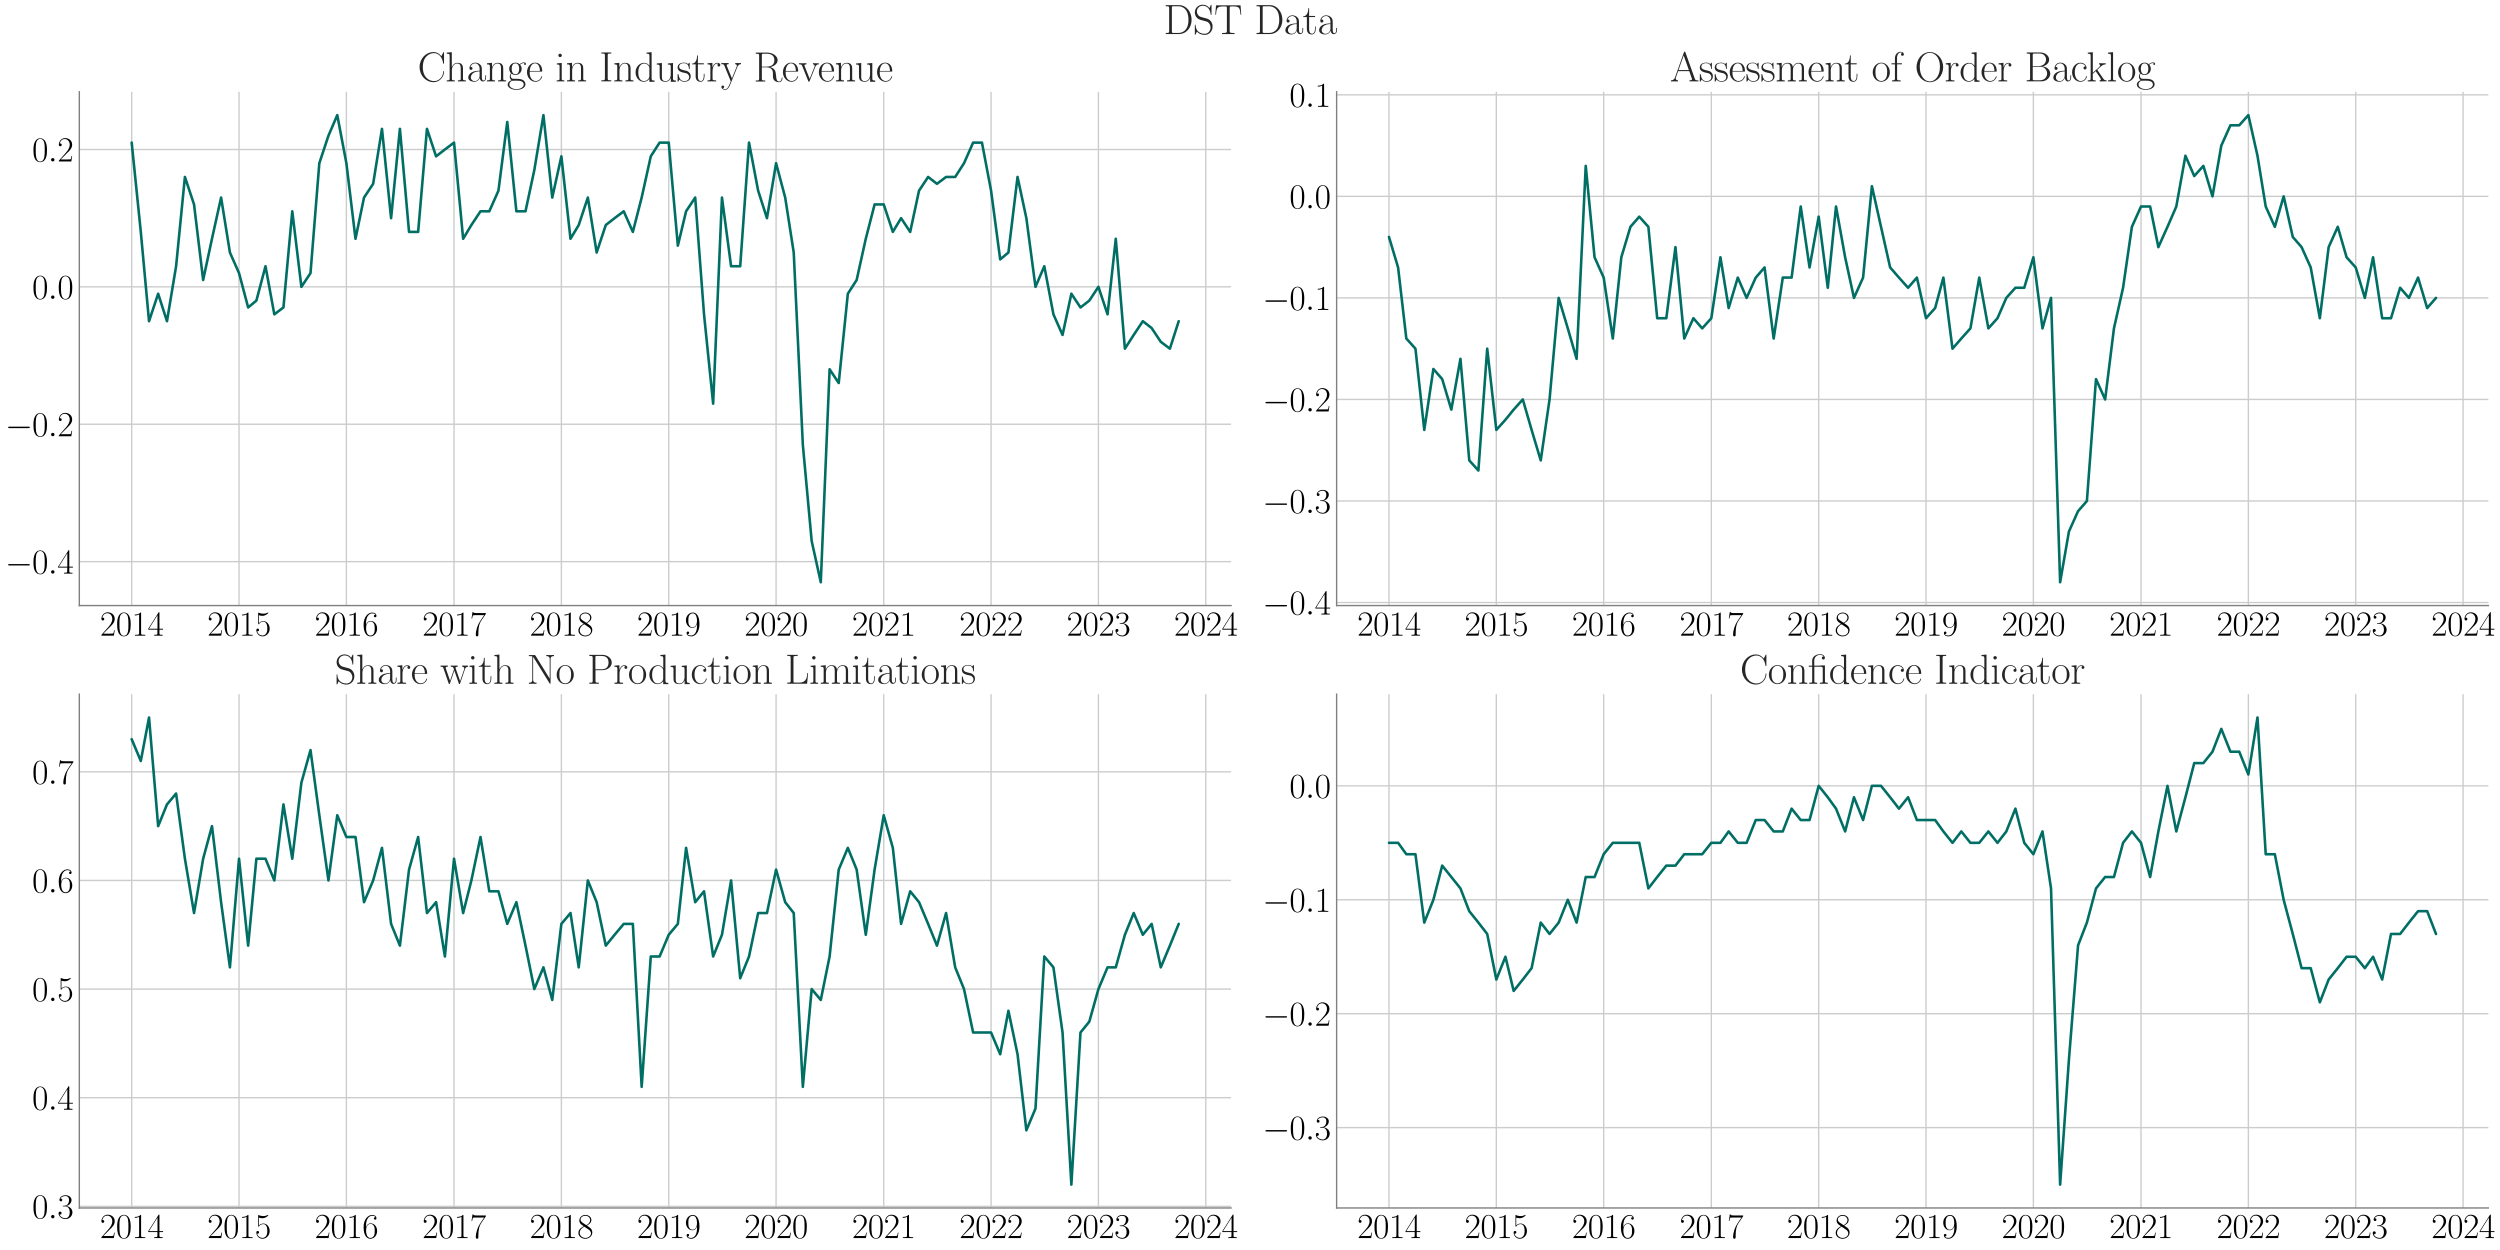 <?xml version="1.0" encoding="utf-8" standalone="no"?>
<!DOCTYPE svg PUBLIC "-//W3C//DTD SVG 1.1//EN"
  "http://www.w3.org/Graphics/SVG/1.1/DTD/svg11.dtd">
<svg xmlns:xlink="http://www.w3.org/1999/xlink" width="1440pt" height="720pt" viewBox="0 0 1440 720" xmlns="http://www.w3.org/2000/svg" version="1.1">
 <defs>
  <style type="text/css">*{stroke-linejoin: round; stroke-linecap: butt}</style>
 </defs>
 <g id="figure_1">
  <g id="patch_1">
   <path d="M 0 720 
L 1440 720 
L 1440 0 
L 0 0 
z
" style="fill: #ffffff"/>
  </g>
  <g id="axes_1">
   <g id="patch_2">
    <path d="M 45.693 348.815 
L 709.093 348.815 
L 709.093 52.86 
L 45.693 52.86 
z
" style="fill: #ffffff"/>
   </g>
   <g id="matplotlib.axis_1">
    <g id="xtick_1">
     <g id="line2d_1">
      <path d="M 75.848 348.815 
L 75.848 52.86 
" clip-path="url(#p849df7a14a)" style="fill: none; stroke: #cccccc; stroke-width: 0.8; stroke-linecap: round"/>
     </g>
     <g id="text_1">
      <!-- $\mathdefault{2014}$ -->
      <g transform="translate(57.572 366.152) scale(0.2 -0.2)">
       <defs>
        <path id="CMR17-32" d="M 2669 989 
L 2554 989 
C 2490 536 2438 459 2413 420 
C 2381 369 1920 369 1830 369 
L 602 369 
C 832 619 1280 1072 1824 1597 
C 2214 1967 2669 2402 2669 3035 
C 2669 3790 2067 4224 1395 4224 
C 691 4224 262 3604 262 3030 
C 262 2780 448 2748 525 2748 
C 589 2748 781 2787 781 3010 
C 781 3207 614 3264 525 3264 
C 486 3264 448 3258 422 3245 
C 544 3790 915 4058 1306 4058 
C 1862 4058 2227 3617 2227 3035 
C 2227 2479 1901 2000 1536 1584 
L 262 146 
L 262 0 
L 2515 0 
L 2669 989 
z
" transform="scale(0.016)"/>
        <path id="CMR17-30" d="M 2688 2025 
C 2688 2416 2682 3080 2413 3591 
C 2176 4039 1798 4198 1466 4198 
C 1158 4198 768 4058 525 3597 
C 269 3118 243 2524 243 2025 
C 243 1661 250 1106 448 619 
C 723 -39 1216 -128 1466 -128 
C 1760 -128 2208 -7 2470 600 
C 2662 1042 2688 1559 2688 2025 
z
M 1466 -26 
C 1056 -26 813 325 723 812 
C 653 1188 653 1738 653 2096 
C 653 2588 653 2997 736 3387 
C 858 3929 1216 4096 1466 4096 
C 1728 4096 2067 3923 2189 3400 
C 2272 3036 2278 2607 2278 2096 
C 2278 1680 2278 1169 2202 792 
C 2067 95 1690 -26 1466 -26 
z
" transform="scale(0.016)"/>
        <path id="CMR17-31" d="M 1702 4058 
C 1702 4192 1696 4192 1606 4192 
C 1357 3916 979 3827 621 3827 
C 602 3827 570 3827 563 3808 
C 557 3795 557 3782 557 3648 
C 755 3648 1088 3686 1344 3839 
L 1344 461 
C 1344 236 1331 160 781 160 
L 589 160 
L 589 0 
C 896 0 1216 0 1523 0 
C 1830 0 2150 0 2458 0 
L 2458 160 
L 2266 160 
C 1715 160 1702 230 1702 458 
L 1702 4058 
z
" transform="scale(0.016)"/>
        <path id="CMR17-34" d="M 2150 4122 
C 2150 4256 2144 4256 2029 4256 
L 128 1254 
L 128 1088 
L 1779 1088 
L 1779 457 
C 1779 224 1766 160 1318 160 
L 1197 160 
L 1197 0 
C 1402 0 1747 0 1965 0 
C 2182 0 2528 0 2733 0 
L 2733 160 
L 2611 160 
C 2163 160 2150 224 2150 457 
L 2150 1088 
L 2803 1088 
L 2803 1254 
L 2150 1254 
L 2150 4122 
z
M 1798 3703 
L 1798 1254 
L 256 1254 
L 1798 3703 
z
" transform="scale(0.016)"/>
       </defs>
       <use xlink:href="#CMR17-32" transform="scale(0.996)"/>
       <use xlink:href="#CMR17-30" transform="translate(45.69 0) scale(0.996)"/>
       <use xlink:href="#CMR17-31" transform="translate(91.381 0) scale(0.996)"/>
       <use xlink:href="#CMR17-34" transform="translate(137.071 0) scale(0.996)"/>
      </g>
     </g>
    </g>
    <g id="xtick_2">
     <g id="line2d_2">
      <path d="M 137.682 348.815 
L 137.682 52.86 
" clip-path="url(#p849df7a14a)" style="fill: none; stroke: #cccccc; stroke-width: 0.8; stroke-linecap: round"/>
     </g>
     <g id="text_2">
      <!-- $\mathdefault{2015}$ -->
      <g transform="translate(119.405 366.152) scale(0.2 -0.2)">
       <defs>
        <path id="CMR17-35" d="M 730 3692 
C 794 3666 1056 3584 1325 3584 
C 1920 3584 2246 3911 2432 4100 
C 2432 4157 2432 4192 2394 4192 
C 2387 4192 2374 4192 2323 4163 
C 2099 4058 1837 3973 1517 3973 
C 1325 3973 1037 3999 723 4139 
C 653 4171 640 4171 634 4171 
C 602 4171 595 4164 595 4037 
L 595 2203 
C 595 2089 595 2057 659 2057 
C 691 2057 704 2070 736 2114 
C 941 2401 1222 2522 1542 2522 
C 1766 2522 2246 2382 2246 1289 
C 2246 1085 2246 715 2054 421 
C 1894 159 1645 25 1370 25 
C 947 25 518 320 403 814 
C 429 807 480 795 506 795 
C 589 795 749 840 749 1038 
C 749 1210 627 1280 506 1280 
C 358 1280 262 1190 262 1011 
C 262 454 704 -128 1382 -128 
C 2042 -128 2669 440 2669 1264 
C 2669 2030 2170 2624 1549 2624 
C 1222 2624 947 2503 730 2274 
L 730 3692 
z
" transform="scale(0.016)"/>
       </defs>
       <use xlink:href="#CMR17-32" transform="scale(0.996)"/>
       <use xlink:href="#CMR17-30" transform="translate(45.69 0) scale(0.996)"/>
       <use xlink:href="#CMR17-31" transform="translate(91.381 0) scale(0.996)"/>
       <use xlink:href="#CMR17-35" transform="translate(137.071 0) scale(0.996)"/>
      </g>
     </g>
    </g>
    <g id="xtick_3">
     <g id="line2d_3">
      <path d="M 199.515 348.815 
L 199.515 52.86 
" clip-path="url(#p849df7a14a)" style="fill: none; stroke: #cccccc; stroke-width: 0.8; stroke-linecap: round"/>
     </g>
     <g id="text_3">
      <!-- $\mathdefault{2016}$ -->
      <g transform="translate(181.239 366.152) scale(0.2 -0.2)">
       <defs>
        <path id="CMR17-36" d="M 678 2176 
C 678 3690 1395 4032 1811 4032 
C 1946 4032 2272 4009 2400 3776 
C 2298 3776 2106 3776 2106 3553 
C 2106 3381 2246 3323 2336 3323 
C 2394 3323 2566 3348 2566 3560 
C 2566 3954 2246 4179 1805 4179 
C 1043 4179 243 3390 243 1984 
C 243 253 966 -128 1478 -128 
C 2099 -128 2688 427 2688 1283 
C 2688 2081 2170 2662 1517 2662 
C 1126 2662 838 2407 678 1960 
L 678 2176 
z
M 1478 25 
C 691 25 691 1200 691 1436 
C 691 1896 909 2560 1504 2560 
C 1613 2560 1926 2560 2138 2120 
C 2253 1870 2253 1609 2253 1289 
C 2253 944 2253 690 2118 434 
C 1978 171 1773 25 1478 25 
z
" transform="scale(0.016)"/>
       </defs>
       <use xlink:href="#CMR17-32" transform="scale(0.996)"/>
       <use xlink:href="#CMR17-30" transform="translate(45.69 0) scale(0.996)"/>
       <use xlink:href="#CMR17-31" transform="translate(91.381 0) scale(0.996)"/>
       <use xlink:href="#CMR17-36" transform="translate(137.071 0) scale(0.996)"/>
      </g>
     </g>
    </g>
    <g id="xtick_4">
     <g id="line2d_4">
      <path d="M 261.518 348.815 
L 261.518 52.86 
" clip-path="url(#p849df7a14a)" style="fill: none; stroke: #cccccc; stroke-width: 0.8; stroke-linecap: round"/>
     </g>
     <g id="text_4">
      <!-- $\mathdefault{2017}$ -->
      <g transform="translate(243.242 366.152) scale(0.2 -0.2)">
       <defs>
        <path id="CMR17-37" d="M 2886 3941 
L 2886 4081 
L 1382 4081 
C 634 4081 621 4165 595 4288 
L 480 4288 
L 294 3094 
L 410 3094 
C 429 3215 474 3540 550 3661 
C 589 3712 1062 3712 1171 3712 
L 2579 3712 
L 1869 2661 
C 1395 1954 1069 999 1069 165 
C 1069 89 1069 -128 1299 -128 
C 1530 -128 1530 89 1530 171 
L 1530 465 
C 1530 1508 1709 2196 2003 2636 
L 2886 3941 
z
" transform="scale(0.016)"/>
       </defs>
       <use xlink:href="#CMR17-32" transform="scale(0.996)"/>
       <use xlink:href="#CMR17-30" transform="translate(45.69 0) scale(0.996)"/>
       <use xlink:href="#CMR17-31" transform="translate(91.381 0) scale(0.996)"/>
       <use xlink:href="#CMR17-37" transform="translate(137.071 0) scale(0.996)"/>
      </g>
     </g>
    </g>
    <g id="xtick_5">
     <g id="line2d_5">
      <path d="M 323.352 348.815 
L 323.352 52.86 
" clip-path="url(#p849df7a14a)" style="fill: none; stroke: #cccccc; stroke-width: 0.8; stroke-linecap: round"/>
     </g>
     <g id="text_5">
      <!-- $\mathdefault{2018}$ -->
      <g transform="translate(305.076 366.152) scale(0.2 -0.2)">
       <defs>
        <path id="CMR17-38" d="M 1741 2264 
C 2144 2467 2554 2773 2554 3263 
C 2554 3841 1990 4179 1472 4179 
C 890 4179 378 3759 378 3180 
C 378 3021 416 2747 666 2505 
C 730 2442 998 2251 1171 2130 
C 883 1983 211 1634 211 934 
C 211 279 838 -128 1459 -128 
C 2144 -128 2720 362 2720 1010 
C 2720 1590 2330 1857 2074 2029 
L 1741 2264 
z
M 902 2822 
C 851 2854 595 3051 595 3351 
C 595 3739 998 4032 1459 4032 
C 1965 4032 2336 3676 2336 3262 
C 2336 2669 1670 2331 1638 2331 
C 1632 2331 1626 2331 1574 2370 
L 902 2822 
z
M 2080 1519 
C 2176 1449 2483 1240 2483 851 
C 2483 381 2010 25 1472 25 
C 890 25 448 438 448 940 
C 448 1443 838 1862 1280 2060 
L 2080 1519 
z
" transform="scale(0.016)"/>
       </defs>
       <use xlink:href="#CMR17-32" transform="scale(0.996)"/>
       <use xlink:href="#CMR17-30" transform="translate(45.69 0) scale(0.996)"/>
       <use xlink:href="#CMR17-31" transform="translate(91.381 0) scale(0.996)"/>
       <use xlink:href="#CMR17-38" transform="translate(137.071 0) scale(0.996)"/>
      </g>
     </g>
    </g>
    <g id="xtick_6">
     <g id="line2d_6">
      <path d="M 385.186 348.815 
L 385.186 52.86 
" clip-path="url(#p849df7a14a)" style="fill: none; stroke: #cccccc; stroke-width: 0.8; stroke-linecap: round"/>
     </g>
     <g id="text_6">
      <!-- $\mathdefault{2019}$ -->
      <g transform="translate(366.91 366.152) scale(0.2 -0.2)">
       <defs>
        <path id="CMR17-39" d="M 2253 1864 
C 2253 464 1670 31 1190 31 
C 1043 31 685 31 538 294 
C 704 268 826 357 826 518 
C 826 692 685 749 595 749 
C 538 749 365 723 365 506 
C 365 71 742 -128 1203 -128 
C 1939 -128 2688 674 2688 2073 
C 2688 3817 1971 4179 1485 4179 
C 851 4179 243 3628 243 2778 
C 243 1991 762 1408 1414 1408 
C 1952 1408 2189 1903 2253 2112 
L 2253 1864 
z
M 1427 1510 
C 1254 1510 1011 1542 813 1922 
C 678 2169 678 2461 678 2771 
C 678 3146 678 3405 858 3684 
C 947 3817 1114 4032 1485 4032 
C 2240 4032 2240 2885 2240 2632 
C 2240 2182 2035 1510 1427 1510 
z
" transform="scale(0.016)"/>
       </defs>
       <use xlink:href="#CMR17-32" transform="scale(0.996)"/>
       <use xlink:href="#CMR17-30" transform="translate(45.69 0) scale(0.996)"/>
       <use xlink:href="#CMR17-31" transform="translate(91.381 0) scale(0.996)"/>
       <use xlink:href="#CMR17-39" transform="translate(137.071 0) scale(0.996)"/>
      </g>
     </g>
    </g>
    <g id="xtick_7">
     <g id="line2d_7">
      <path d="M 447.02 348.815 
L 447.02 52.86 
" clip-path="url(#p849df7a14a)" style="fill: none; stroke: #cccccc; stroke-width: 0.8; stroke-linecap: round"/>
     </g>
     <g id="text_7">
      <!-- $\mathdefault{2020}$ -->
      <g transform="translate(428.743 366.152) scale(0.2 -0.2)">
       <use xlink:href="#CMR17-32" transform="scale(0.996)"/>
       <use xlink:href="#CMR17-30" transform="translate(45.69 0) scale(0.996)"/>
       <use xlink:href="#CMR17-32" transform="translate(91.381 0) scale(0.996)"/>
       <use xlink:href="#CMR17-30" transform="translate(137.071 0) scale(0.996)"/>
      </g>
     </g>
    </g>
    <g id="xtick_8">
     <g id="line2d_8">
      <path d="M 509.023 348.815 
L 509.023 52.86 
" clip-path="url(#p849df7a14a)" style="fill: none; stroke: #cccccc; stroke-width: 0.8; stroke-linecap: round"/>
     </g>
     <g id="text_8">
      <!-- $\mathdefault{2021}$ -->
      <g transform="translate(490.746 366.152) scale(0.2 -0.2)">
       <use xlink:href="#CMR17-32" transform="scale(0.996)"/>
       <use xlink:href="#CMR17-30" transform="translate(45.69 0) scale(0.996)"/>
       <use xlink:href="#CMR17-32" transform="translate(91.381 0) scale(0.996)"/>
       <use xlink:href="#CMR17-31" transform="translate(137.071 0) scale(0.996)"/>
      </g>
     </g>
    </g>
    <g id="xtick_9">
     <g id="line2d_9">
      <path d="M 570.856 348.815 
L 570.856 52.86 
" clip-path="url(#p849df7a14a)" style="fill: none; stroke: #cccccc; stroke-width: 0.8; stroke-linecap: round"/>
     </g>
     <g id="text_9">
      <!-- $\mathdefault{2022}$ -->
      <g transform="translate(552.58 366.152) scale(0.2 -0.2)">
       <use xlink:href="#CMR17-32" transform="scale(0.996)"/>
       <use xlink:href="#CMR17-30" transform="translate(45.69 0) scale(0.996)"/>
       <use xlink:href="#CMR17-32" transform="translate(91.381 0) scale(0.996)"/>
       <use xlink:href="#CMR17-32" transform="translate(137.071 0) scale(0.996)"/>
      </g>
     </g>
    </g>
    <g id="xtick_10">
     <g id="line2d_10">
      <path d="M 632.69 348.815 
L 632.69 52.86 
" clip-path="url(#p849df7a14a)" style="fill: none; stroke: #cccccc; stroke-width: 0.8; stroke-linecap: round"/>
     </g>
     <g id="text_10">
      <!-- $\mathdefault{2023}$ -->
      <g transform="translate(614.414 366.152) scale(0.2 -0.2)">
       <defs>
        <path id="CMR17-33" d="M 1414 2157 
C 1984 2157 2234 1662 2234 1090 
C 2234 320 1824 25 1453 25 
C 1114 25 563 194 390 693 
C 422 680 454 680 486 680 
C 640 680 755 782 755 948 
C 755 1133 614 1216 486 1216 
C 378 1216 211 1165 211 926 
C 211 335 787 -128 1466 -128 
C 2176 -128 2720 430 2720 1085 
C 2720 1707 2208 2157 1600 2227 
C 2086 2328 2554 2756 2554 3329 
C 2554 3820 2048 4179 1472 4179 
C 890 4179 378 3829 378 3329 
C 378 3110 544 3072 627 3072 
C 762 3072 877 3155 877 3321 
C 877 3486 762 3569 627 3569 
C 602 3569 570 3569 544 3557 
C 730 3959 1235 4032 1459 4032 
C 1683 4032 2106 3925 2106 3320 
C 2106 3143 2080 2828 1862 2550 
C 1670 2304 1453 2304 1242 2284 
C 1210 2284 1062 2269 1037 2269 
C 992 2263 966 2257 966 2208 
C 966 2163 973 2157 1101 2157 
L 1414 2157 
z
" transform="scale(0.016)"/>
       </defs>
       <use xlink:href="#CMR17-32" transform="scale(0.996)"/>
       <use xlink:href="#CMR17-30" transform="translate(45.69 0) scale(0.996)"/>
       <use xlink:href="#CMR17-32" transform="translate(91.381 0) scale(0.996)"/>
       <use xlink:href="#CMR17-33" transform="translate(137.071 0) scale(0.996)"/>
      </g>
     </g>
    </g>
    <g id="xtick_11">
     <g id="line2d_11">
      <path d="M 694.524 348.815 
L 694.524 52.86 
" clip-path="url(#p849df7a14a)" style="fill: none; stroke: #cccccc; stroke-width: 0.8; stroke-linecap: round"/>
     </g>
     <g id="text_11">
      <!-- $\mathdefault{2024}$ -->
      <g transform="translate(676.248 366.152) scale(0.2 -0.2)">
       <use xlink:href="#CMR17-32" transform="scale(0.996)"/>
       <use xlink:href="#CMR17-30" transform="translate(45.69 0) scale(0.996)"/>
       <use xlink:href="#CMR17-32" transform="translate(91.381 0) scale(0.996)"/>
       <use xlink:href="#CMR17-34" transform="translate(137.071 0) scale(0.996)"/>
      </g>
     </g>
    </g>
   </g>
   <g id="matplotlib.axis_2">
    <g id="ytick_1">
     <g id="line2d_12">
      <path d="M 45.693 323.493 
L 709.093 323.493 
" clip-path="url(#p849df7a14a)" style="fill: none; stroke: #cccccc; stroke-width: 0.8; stroke-linecap: round"/>
     </g>
     <g id="text_12">
      <!-- $\mathdefault{−0.4}$ -->
      <g transform="translate(3 330.411) scale(0.2 -0.2)">
       <defs>
        <path id="CMSY10-0" d="M 4218 1472 
C 4326 1472 4442 1472 4442 1600 
C 4442 1728 4326 1728 4218 1728 
L 755 1728 
C 646 1728 531 1728 531 1600 
C 531 1472 646 1472 755 1472 
L 4218 1472 
z
" transform="scale(0.016)"/>
        <path id="CMMI12-3a" d="M 1178 307 
C 1178 492 1024 619 870 619 
C 685 619 557 466 557 313 
C 557 128 710 0 864 0 
C 1050 0 1178 153 1178 307 
z
" transform="scale(0.016)"/>
       </defs>
       <use xlink:href="#CMSY10-0" transform="scale(0.996)"/>
       <use xlink:href="#CMR17-30" transform="translate(77.487 0) scale(0.996)"/>
       <use xlink:href="#CMMI12-3a" transform="translate(123.178 0) scale(0.996)"/>
       <use xlink:href="#CMR17-34" transform="translate(150.275 0) scale(0.996)"/>
      </g>
     </g>
    </g>
    <g id="ytick_2">
     <g id="line2d_13">
      <path d="M 45.693 244.361 
L 709.093 244.361 
" clip-path="url(#p849df7a14a)" style="fill: none; stroke: #cccccc; stroke-width: 0.8; stroke-linecap: round"/>
     </g>
     <g id="text_13">
      <!-- $\mathdefault{−0.2}$ -->
      <g transform="translate(3 251.279) scale(0.2 -0.2)">
       <use xlink:href="#CMSY10-0" transform="scale(0.996)"/>
       <use xlink:href="#CMR17-30" transform="translate(77.487 0) scale(0.996)"/>
       <use xlink:href="#CMMI12-3a" transform="translate(123.178 0) scale(0.996)"/>
       <use xlink:href="#CMR17-32" transform="translate(150.275 0) scale(0.996)"/>
      </g>
     </g>
    </g>
    <g id="ytick_3">
     <g id="line2d_14">
      <path d="M 45.693 165.228 
L 709.093 165.228 
" clip-path="url(#p849df7a14a)" style="fill: none; stroke: #cccccc; stroke-width: 0.8; stroke-linecap: round"/>
     </g>
     <g id="text_14">
      <!-- $\mathdefault{0.0}$ -->
      <g transform="translate(18.498 172.147) scale(0.2 -0.2)">
       <use xlink:href="#CMR17-30" transform="scale(0.996)"/>
       <use xlink:href="#CMMI12-3a" transform="translate(45.69 0) scale(0.996)"/>
       <use xlink:href="#CMR17-30" transform="translate(72.788 0) scale(0.996)"/>
      </g>
     </g>
    </g>
    <g id="ytick_4">
     <g id="line2d_15">
      <path d="M 45.693 86.096 
L 709.093 86.096 
" clip-path="url(#p849df7a14a)" style="fill: none; stroke: #cccccc; stroke-width: 0.8; stroke-linecap: round"/>
     </g>
     <g id="text_15">
      <!-- $\mathdefault{0.2}$ -->
      <g transform="translate(18.498 93.014) scale(0.2 -0.2)">
       <use xlink:href="#CMR17-30" transform="scale(0.996)"/>
       <use xlink:href="#CMMI12-3a" transform="translate(45.69 0) scale(0.996)"/>
       <use xlink:href="#CMR17-32" transform="translate(72.788 0) scale(0.996)"/>
      </g>
     </g>
    </g>
   </g>
   <g id="line2d_16">
    <path d="M 75.848 82.139 
L 81.1 133.575 
L 85.843 185.011 
L 91.095 169.185 
L 96.177 185.011 
L 101.428 153.358 
L 106.511 101.922 
L 111.762 117.749 
L 117.014 161.272 
L 122.096 137.532 
L 127.348 113.792 
L 132.43 145.445 
L 137.682 157.315 
L 142.933 177.098 
L 147.677 173.141 
L 152.928 153.358 
L 158.01 181.055 
L 163.262 177.098 
L 168.344 121.705 
L 173.596 165.228 
L 178.848 157.315 
L 183.93 94.009 
L 189.181 78.183 
L 194.264 66.313 
L 199.515 94.009 
L 204.767 137.532 
L 209.68 113.792 
L 214.931 105.879 
L 220.014 74.226 
L 225.265 125.662 
L 230.347 74.226 
L 235.599 133.575 
L 240.851 133.575 
L 245.933 74.226 
L 251.185 90.052 
L 256.267 86.096 
L 261.518 82.139 
L 266.77 137.532 
L 271.513 129.619 
L 276.765 121.705 
L 281.847 121.705 
L 287.099 109.836 
L 292.181 70.269 
L 297.433 121.705 
L 302.684 121.705 
L 307.767 97.966 
L 313.018 66.313 
L 318.101 113.792 
L 323.352 90.052 
L 328.604 137.532 
L 333.347 129.619 
L 338.599 113.792 
L 343.681 145.445 
L 348.933 129.619 
L 354.015 125.662 
L 359.267 121.705 
L 364.518 133.575 
L 369.6 113.792 
L 374.852 90.052 
L 379.934 82.139 
L 385.186 82.139 
L 390.437 141.488 
L 395.181 121.705 
L 400.433 113.792 
L 405.515 181.055 
L 410.766 232.491 
L 415.849 113.792 
L 421.1 153.358 
L 426.352 153.358 
L 431.434 82.139 
L 436.686 109.836 
L 441.768 125.662 
L 447.02 94.009 
L 452.271 113.792 
L 457.184 145.445 
L 462.436 256.23 
L 467.518 311.623 
L 472.769 335.363 
L 477.852 212.708 
L 483.103 220.621 
L 488.355 169.185 
L 493.437 161.272 
L 498.689 137.532 
L 503.771 117.749 
L 509.023 117.749 
L 514.274 133.575 
L 519.018 125.662 
L 524.269 133.575 
L 529.352 109.836 
L 534.603 101.922 
L 539.685 105.879 
L 544.937 101.922 
L 550.189 101.922 
L 555.271 94.009 
L 560.523 82.139 
L 565.605 82.139 
L 570.856 109.836 
L 576.108 149.402 
L 580.851 145.445 
L 586.103 101.922 
L 591.185 125.662 
L 596.437 165.228 
L 601.519 153.358 
L 606.771 181.055 
L 612.022 192.925 
L 617.105 169.185 
L 622.356 177.098 
L 627.438 173.141 
L 632.69 165.228 
L 637.942 181.055 
L 642.685 137.532 
L 647.937 200.838 
L 653.019 192.925 
L 658.271 185.011 
L 663.353 188.968 
L 668.604 196.881 
L 673.856 200.838 
L 678.938 185.011 
" clip-path="url(#p849df7a14a)" style="fill: none; stroke: #006e64; stroke-width: 1.5; stroke-linecap: round"/>
   </g>
   <g id="patch_3">
    <path d="M 45.693 348.815 
L 45.693 52.86 
" style="fill: none; stroke: #808080; stroke-width: 0.8; stroke-linejoin: miter; stroke-linecap: square"/>
   </g>
   <g id="patch_4">
    <path d="M 45.693 348.815 
L 709.093 348.815 
" style="fill: none; stroke: #808080; stroke-width: 0.8; stroke-linejoin: miter; stroke-linecap: square"/>
   </g>
   <g id="text_16">
    <!-- Change in Industry Revenue -->
    <g style="fill: #262626" transform="translate(240.561 46.86) scale(0.24 -0.24)">
     <defs>
      <path id="CMR17-43" d="M 3974 4289 
C 3974 4403 3968 4410 3930 4410 
C 3904 4410 3898 4403 3853 4327 
L 3571 3792 
C 3258 4187 2874 4416 2381 4416 
C 1286 4416 294 3456 294 2148 
C 294 826 1286 -128 2387 -128 
C 3366 -128 3974 730 3974 1461 
C 3974 1524 3974 1550 3917 1550 
C 3866 1550 3866 1531 3859 1474 
C 3808 585 3168 38 2477 38 
C 1824 38 781 495 781 2147 
C 781 3805 1843 4250 2464 4250 
C 3187 4250 3712 3628 3834 2745 
C 3846 2668 3846 2655 3904 2655 
C 3974 2655 3974 2668 3974 2783 
L 3974 4289 
z
" transform="scale(0.016)"/>
      <path id="CMR17-68" d="M 2656 1933 
C 2656 2259 2592 2790 1837 2790 
C 1312 2790 1056 2368 979 2157 
L 973 2157 
L 973 4396 
L 211 4326 
L 211 4160 
C 589 4160 646 4122 646 3817 
L 646 426 
C 646 184 621 153 211 153 
L 211 -13 
C 365 0 646 0 813 0 
C 979 0 1267 0 1421 -13 
L 1421 153 
C 1011 153 986 178 986 428 
L 986 1658 
C 986 2247 1344 2688 1792 2688 
C 2266 2688 2317 2266 2317 1958 
L 2317 428 
C 2317 184 2291 153 1882 153 
L 1882 -13 
C 2035 0 2317 0 2483 0 
C 2650 0 2938 0 3091 -13 
L 3091 153 
C 2682 153 2656 178 2656 428 
L 2656 1933 
z
" transform="scale(0.016)"/>
      <path id="CMR17-61" d="M 2304 1653 
C 2304 2072 2304 2294 2035 2543 
C 1798 2752 1523 2816 1306 2816 
C 800 2816 435 2407 435 1971 
C 435 1728 627 1728 666 1728 
C 749 1728 896 1778 896 1954 
C 896 2112 774 2181 666 2181 
C 640 2181 608 2174 589 2168 
C 723 2592 1069 2714 1293 2714 
C 1613 2714 1965 2429 1965 1885 
L 1965 1600 
C 1587 1600 1133 1549 774 1357 
C 371 1133 256 813 256 570 
C 256 77 832 -64 1171 -64 
C 1523 -64 1850 139 1990 511 
C 2003 233 2182 -18 2464 -18 
C 2598 -18 2938 70 2938 567 
L 2938 920 
L 2822 920 
L 2822 562 
C 2822 178 2650 128 2566 128 
C 2304 128 2304 458 2304 738 
L 2304 1653 
z
M 1965 870 
C 1965 317 1568 38 1216 38 
C 896 38 646 275 646 570 
C 646 761 730 1100 1101 1305 
C 1408 1478 1760 1504 1965 1504 
L 1965 870 
z
" transform="scale(0.016)"/>
      <path id="CMR17-6e" d="M 2656 1933 
C 2656 2259 2592 2790 1837 2790 
C 1331 2790 1069 2400 973 2144 
L 966 2144 
L 966 2790 
L 211 2720 
L 211 2554 
C 589 2554 646 2515 646 2208 
L 646 428 
C 646 184 621 153 211 153 
L 211 -13 
C 365 0 646 0 813 0 
C 979 0 1267 0 1421 -13 
L 1421 153 
C 1011 153 986 178 986 428 
L 986 1658 
C 986 2247 1344 2688 1792 2688 
C 2266 2688 2317 2266 2317 1958 
L 2317 428 
C 2317 184 2291 153 1882 153 
L 1882 -13 
C 2035 0 2317 0 2483 0 
C 2650 0 2938 0 3091 -13 
L 3091 153 
C 2682 153 2656 178 2656 428 
L 2656 1933 
z
" transform="scale(0.016)"/>
      <path id="CMR17-67" d="M 710 1164 
C 832 1068 1043 960 1299 960 
C 1805 960 2240 1357 2240 1888 
C 2240 2054 2189 2310 1997 2509 
C 2176 2692 2438 2752 2586 2752 
C 2611 2752 2650 2752 2682 2734 
C 2656 2728 2598 2703 2598 2605 
C 2598 2527 2656 2471 2739 2471 
C 2835 2471 2886 2533 2886 2614 
C 2886 2731 2790 2854 2586 2854 
C 2330 2854 2106 2738 1926 2580 
C 1734 2753 1504 2816 1299 2816 
C 794 2816 358 2419 358 1888 
C 358 1522 570 1292 634 1228 
C 442 1004 442 743 442 711 
C 442 545 506 302 723 168 
C 390 85 128 -169 128 -486 
C 128 -943 736 -1280 1466 -1280 
C 2170 -1280 2803 -956 2803 -479 
C 2803 384 1856 384 1363 384 
C 1216 384 954 384 922 391 
C 723 423 589 602 589 826 
C 589 883 589 1024 710 1164 
z
M 1299 1068 
C 736 1068 736 1760 736 1889 
C 736 2016 736 2708 1299 2708 
C 1862 2708 1862 2016 1862 1889 
C 1862 1760 1862 1068 1299 1068 
z
M 1466 -1171 
C 826 -1171 384 -835 384 -486 
C 384 -289 493 -105 634 -4 
C 794 104 858 104 1293 104 
C 1818 104 2547 104 2547 -486 
C 2547 -835 2106 -1171 1466 -1171 
z
" transform="scale(0.016)"/>
      <path id="CMR17-65" d="M 2438 1472 
C 2464 1498 2464 1511 2464 1576 
C 2464 2238 2118 2816 1389 2816 
C 710 2816 173 2169 173 1383 
C 173 551 781 -64 1459 -64 
C 2176 -64 2458 607 2458 740 
C 2458 784 2419 784 2406 784 
C 2362 784 2355 771 2330 696 
C 2189 265 1837 51 1504 51 
C 1229 51 954 203 781 480 
C 582 803 582 1176 582 1472 
L 2438 1472 
z
M 589 1568 
C 634 2505 1126 2714 1382 2714 
C 1818 2714 2112 2297 2118 1568 
L 589 1568 
z
" transform="scale(0.016)"/>
      <path id="CMR17-69" d="M 992 3909 
C 992 4049 877 4170 730 4170 
C 589 4170 467 4056 467 3909 
C 467 3769 582 3648 730 3648 
C 870 3648 992 3763 992 3909 
z
M 243 2706 
L 243 2541 
C 602 2541 653 2502 653 2197 
L 653 427 
C 653 184 627 153 218 153 
L 218 -13 
C 371 0 646 0 806 0 
C 960 0 1222 0 1370 -13 
L 1370 153 
C 992 153 979 191 979 420 
L 979 2776 
L 243 2706 
z
" transform="scale(0.016)"/>
      <path id="CMR17-49" d="M 1261 3905 
C 1261 4192 1338 4192 1798 4192 
L 1798 4352 
C 1594 4352 1267 4352 1050 4352 
C 832 4352 506 4352 301 4352 
L 301 4192 
C 762 4192 838 4192 838 3905 
L 838 447 
C 838 160 762 160 301 160 
L 301 0 
C 506 0 832 0 1050 0 
C 1267 0 1594 0 1798 0 
L 1798 160 
C 1338 160 1261 160 1261 447 
L 1261 3905 
z
" transform="scale(0.016)"/>
      <path id="CMR17-64" d="M 1869 4326 
L 1869 4160 
C 2246 4160 2304 4122 2304 3820 
L 2304 2345 
C 2278 2377 2016 2790 1498 2790 
C 845 2790 211 2208 211 1364 
C 211 525 806 -64 1434 -64 
C 1978 -64 2259 337 2291 380 
L 2291 -63 
L 3066 -63 
L 3066 128 
C 2688 128 2630 166 2630 473 
L 2630 4396 
L 1869 4326 
z
M 2291 755 
C 2291 563 2176 390 2029 262 
C 1811 70 1594 38 1472 38 
C 1286 38 621 134 621 1356 
C 621 2612 1363 2688 1530 2688 
C 1824 2688 2061 2522 2208 2291 
C 2291 2157 2291 2138 2291 2023 
L 2291 755 
z
" transform="scale(0.016)"/>
      <path id="CMR17-75" d="M 1882 2693 
L 1882 2528 
C 2259 2528 2317 2489 2317 2186 
L 2317 1032 
C 2317 500 2029 38 1555 38 
C 1030 38 986 348 986 678 
L 986 2763 
L 211 2693 
L 211 2528 
C 467 2528 640 2528 646 2274 
L 646 1058 
C 646 633 646 361 813 183 
C 896 101 1056 -64 1517 -64 
C 2061 -64 2272 377 2323 506 
L 2330 506 
L 2330 -63 
L 3091 -63 
L 3091 128 
C 2714 128 2656 166 2656 473 
L 2656 2763 
L 1882 2693 
z
" transform="scale(0.016)"/>
      <path id="CMR17-73" d="M 1978 2697 
C 1978 2813 1971 2819 1933 2819 
C 1907 2819 1901 2813 1824 2717 
C 1805 2691 1747 2626 1728 2601 
C 1523 2819 1235 2819 1126 2819 
C 416 2819 160 2447 160 2076 
C 160 1498 813 1365 998 1325 
C 1402 1243 1542 1217 1677 1101 
C 1760 1025 1901 884 1901 654 
C 1901 384 1747 38 1158 38 
C 602 38 403 460 288 1021 
C 269 1110 269 1117 218 1117 
C 166 1117 160 1110 160 983 
L 160 63 
C 160 -51 166 -58 205 -58 
C 237 -58 243 -51 275 0 
C 314 57 410 211 448 276 
C 576 103 800 -64 1158 -64 
C 1792 -64 2131 283 2131 784 
C 2131 1112 1958 1285 1875 1362 
C 1683 1561 1459 1606 1190 1657 
C 838 1735 390 1825 390 2217 
C 390 2383 480 2737 1126 2737 
C 1811 2737 1850 2094 1862 1888 
C 1869 1856 1901 1849 1920 1849 
C 1978 1849 1978 1869 1978 1978 
L 1978 2697 
z
" transform="scale(0.016)"/>
      <path id="CMR17-74" d="M 966 2560 
L 1862 2560 
L 1862 2725 
L 966 2725 
L 966 3904 
L 851 3904 
C 838 3245 614 2668 70 2668 
L 70 2560 
L 627 2560 
L 627 771 
C 627 650 627 -64 1370 -64 
C 1747 -64 1965 306 1965 777 
L 1965 1140 
L 1850 1140 
L 1850 783 
C 1850 344 1677 51 1408 51 
C 1222 51 966 178 966 758 
L 966 2560 
z
" transform="scale(0.016)"/>
      <path id="CMR17-72" d="M 960 1497 
C 960 2112 1222 2688 1702 2688 
C 1747 2688 1792 2682 1837 2662 
C 1837 2662 1696 2617 1696 2452 
C 1696 2298 1818 2234 1914 2234 
C 1990 2234 2131 2279 2131 2458 
C 2131 2663 1926 2790 1709 2790 
C 1222 2790 1011 2317 947 2093 
L 941 2093 
L 941 2790 
L 198 2720 
L 198 2554 
C 576 2554 634 2515 634 2208 
L 634 428 
C 634 184 608 153 198 153 
L 198 -13 
C 352 0 646 0 813 0 
C 998 0 1325 0 1498 -13 
L 1498 153 
C 1037 153 960 153 960 440 
L 960 1497 
z
" transform="scale(0.016)"/>
      <path id="CMR17-79" d="M 2496 2197 
C 2656 2586 2944 2586 3034 2586 
L 3034 2752 
C 2912 2752 2752 2752 2630 2752 
C 2496 2752 2285 2752 2157 2758 
L 2157 2592 
C 2400 2573 2406 2394 2406 2343 
C 2406 2280 2394 2248 2362 2171 
L 1664 449 
L 902 2306 
C 870 2382 870 2426 870 2433 
C 870 2573 1018 2586 1171 2586 
L 1171 2758 
C 1018 2752 742 2752 582 2752 
C 410 2752 205 2752 64 2758 
L 64 2586 
C 410 2586 448 2554 531 2350 
L 1485 15 
C 1197 -738 1030 -1178 627 -1178 
C 557 -1178 397 -1159 282 -1044 
C 429 -1031 493 -942 493 -833 
C 493 -725 416 -629 288 -629 
C 147 -629 77 -725 77 -840 
C 77 -1095 339 -1280 627 -1280 
C 998 -1280 1229 -922 1357 -604 
L 2496 2197 
z
" transform="scale(0.016)"/>
      <path id="CMR17-52" d="M 2509 2146 
C 3117 2268 3629 2676 3629 3186 
C 3629 3785 2950 4326 2054 4326 
L 333 4326 
L 333 4160 
C 774 4160 845 4160 845 3873 
L 845 415 
C 845 128 774 128 333 128 
L 333 -26 
C 518 -26 851 -26 1050 -26 
C 1248 -26 1581 -26 1766 -26 
L 1766 128 
C 1325 128 1254 128 1254 417 
L 1254 2112 
L 2003 2112 
C 2368 2112 2573 1964 2662 1881 
C 2918 1632 2918 1459 2918 1024 
C 2918 595 2918 377 3110 160 
C 3354 -102 3680 -128 3821 -128 
C 4294 -128 4365 396 4365 503 
C 4365 540 4365 585 4307 585 
C 4256 585 4250 547 4250 522 
C 4218 112 4032 -26 3834 -26 
C 3482 -26 3443 375 3405 764 
C 3386 898 3373 993 3360 1133 
C 3322 1452 3270 1917 2509 2146 
z
M 1984 2214 
L 1254 2214 
L 1254 3913 
C 1254 4129 1267 4160 1523 4160 
L 1990 4160 
C 2522 4160 3142 3977 3142 3190 
C 3142 2372 2464 2214 1984 2214 
z
" transform="scale(0.016)"/>
      <path id="CMR17-76" d="M 2502 2163 
C 2560 2304 2662 2560 3034 2560 
L 3034 2726 
C 2912 2726 2752 2726 2630 2726 
C 2496 2726 2285 2726 2157 2732 
L 2157 2566 
C 2317 2553 2406 2477 2406 2311 
C 2406 2253 2406 2240 2368 2151 
L 1664 377 
L 902 2286 
C 864 2369 864 2381 864 2407 
C 864 2560 1075 2560 1171 2560 
L 1171 2732 
C 1018 2726 736 2726 576 2726 
C 403 2726 205 2726 64 2732 
L 64 2560 
C 307 2560 442 2560 518 2362 
L 1446 44 
C 1485 -51 1491 -64 1549 -64 
C 1606 -64 1613 -51 1651 44 
L 2502 2163 
z
" transform="scale(0.016)"/>
     </defs>
     <use xlink:href="#CMR17-43" transform="scale(0.996)"/>
     <use xlink:href="#CMR17-68" transform="translate(66.51 0) scale(0.996)"/>
     <use xlink:href="#CMR17-61" transform="translate(117.405 0) scale(0.996)"/>
     <use xlink:href="#CMR17-6e" transform="translate(163.096 0) scale(0.996)"/>
     <use xlink:href="#CMR17-67" transform="translate(213.991 0) scale(0.996)"/>
     <use xlink:href="#CMR17-65" transform="translate(259.682 0) scale(0.996)"/>
     <use xlink:href="#CMR17-69" transform="translate(330.243 0) scale(0.996)"/>
     <use xlink:href="#CMR17-6e" transform="translate(355.114 0) scale(0.996)"/>
     <use xlink:href="#CMR17-49" transform="translate(436.086 0) scale(0.996)"/>
     <use xlink:href="#CMR17-6e" transform="translate(468.724 0) scale(0.996)"/>
     <use xlink:href="#CMR17-64" transform="translate(519.619 0) scale(0.996)"/>
     <use xlink:href="#CMR17-75" transform="translate(570.515 0) scale(0.996)"/>
     <use xlink:href="#CMR17-73" transform="translate(621.41 0) scale(0.996)"/>
     <use xlink:href="#CMR17-74" transform="translate(657.211 0) scale(0.996)"/>
     <use xlink:href="#CMR17-72" transform="translate(692.492 0) scale(0.996)"/>
     <use xlink:href="#CMR17-79" transform="translate(727.773 0) scale(0.996)"/>
     <use xlink:href="#CMR17-52" transform="translate(806.142 0) scale(0.996)"/>
     <use xlink:href="#CMR17-65" transform="translate(873.933 0) scale(0.996)"/>
     <use xlink:href="#CMR17-76" transform="translate(914.419 0) scale(0.996)"/>
     <use xlink:href="#CMR17-65" transform="translate(960.109 0) scale(0.996)"/>
     <use xlink:href="#CMR17-6e" transform="translate(1000.595 0) scale(0.996)"/>
     <use xlink:href="#CMR17-75" transform="translate(1048.888 0) scale(0.996)"/>
     <use xlink:href="#CMR17-65" transform="translate(1099.783 0) scale(0.996)"/>
    </g>
   </g>
  </g>
  <g id="axes_2">
   <g id="patch_5">
    <path d="M 769.893 348.815 
L 1433.293 348.815 
L 1433.293 52.86 
L 769.893 52.86 
z
" style="fill: #ffffff"/>
   </g>
   <g id="matplotlib.axis_3">
    <g id="xtick_12">
     <g id="line2d_17">
      <path d="M 800.048 348.815 
L 800.048 52.86 
" clip-path="url(#p5124bf23d1)" style="fill: none; stroke: #cccccc; stroke-width: 0.8; stroke-linecap: round"/>
     </g>
     <g id="text_17">
      <!-- $\mathdefault{2014}$ -->
      <g transform="translate(781.771 366.152) scale(0.2 -0.2)">
       <use xlink:href="#CMR17-32" transform="scale(0.996)"/>
       <use xlink:href="#CMR17-30" transform="translate(45.69 0) scale(0.996)"/>
       <use xlink:href="#CMR17-31" transform="translate(91.381 0) scale(0.996)"/>
       <use xlink:href="#CMR17-34" transform="translate(137.071 0) scale(0.996)"/>
      </g>
     </g>
    </g>
    <g id="xtick_13">
     <g id="line2d_18">
      <path d="M 861.881 348.815 
L 861.881 52.86 
" clip-path="url(#p5124bf23d1)" style="fill: none; stroke: #cccccc; stroke-width: 0.8; stroke-linecap: round"/>
     </g>
     <g id="text_18">
      <!-- $\mathdefault{2015}$ -->
      <g transform="translate(843.605 366.152) scale(0.2 -0.2)">
       <use xlink:href="#CMR17-32" transform="scale(0.996)"/>
       <use xlink:href="#CMR17-30" transform="translate(45.69 0) scale(0.996)"/>
       <use xlink:href="#CMR17-31" transform="translate(91.381 0) scale(0.996)"/>
       <use xlink:href="#CMR17-35" transform="translate(137.071 0) scale(0.996)"/>
      </g>
     </g>
    </g>
    <g id="xtick_14">
     <g id="line2d_19">
      <path d="M 923.715 348.815 
L 923.715 52.86 
" clip-path="url(#p5124bf23d1)" style="fill: none; stroke: #cccccc; stroke-width: 0.8; stroke-linecap: round"/>
     </g>
     <g id="text_19">
      <!-- $\mathdefault{2016}$ -->
      <g transform="translate(905.439 366.152) scale(0.2 -0.2)">
       <use xlink:href="#CMR17-32" transform="scale(0.996)"/>
       <use xlink:href="#CMR17-30" transform="translate(45.69 0) scale(0.996)"/>
       <use xlink:href="#CMR17-31" transform="translate(91.381 0) scale(0.996)"/>
       <use xlink:href="#CMR17-36" transform="translate(137.071 0) scale(0.996)"/>
      </g>
     </g>
    </g>
    <g id="xtick_15">
     <g id="line2d_20">
      <path d="M 985.718 348.815 
L 985.718 52.86 
" clip-path="url(#p5124bf23d1)" style="fill: none; stroke: #cccccc; stroke-width: 0.8; stroke-linecap: round"/>
     </g>
     <g id="text_20">
      <!-- $\mathdefault{2017}$ -->
      <g transform="translate(967.442 366.152) scale(0.2 -0.2)">
       <use xlink:href="#CMR17-32" transform="scale(0.996)"/>
       <use xlink:href="#CMR17-30" transform="translate(45.69 0) scale(0.996)"/>
       <use xlink:href="#CMR17-31" transform="translate(91.381 0) scale(0.996)"/>
       <use xlink:href="#CMR17-37" transform="translate(137.071 0) scale(0.996)"/>
      </g>
     </g>
    </g>
    <g id="xtick_16">
     <g id="line2d_21">
      <path d="M 1047.552 348.815 
L 1047.552 52.86 
" clip-path="url(#p5124bf23d1)" style="fill: none; stroke: #cccccc; stroke-width: 0.8; stroke-linecap: round"/>
     </g>
     <g id="text_21">
      <!-- $\mathdefault{2018}$ -->
      <g transform="translate(1029.276 366.152) scale(0.2 -0.2)">
       <use xlink:href="#CMR17-32" transform="scale(0.996)"/>
       <use xlink:href="#CMR17-30" transform="translate(45.69 0) scale(0.996)"/>
       <use xlink:href="#CMR17-31" transform="translate(91.381 0) scale(0.996)"/>
       <use xlink:href="#CMR17-38" transform="translate(137.071 0) scale(0.996)"/>
      </g>
     </g>
    </g>
    <g id="xtick_17">
     <g id="line2d_22">
      <path d="M 1109.386 348.815 
L 1109.386 52.86 
" clip-path="url(#p5124bf23d1)" style="fill: none; stroke: #cccccc; stroke-width: 0.8; stroke-linecap: round"/>
     </g>
     <g id="text_22">
      <!-- $\mathdefault{2019}$ -->
      <g transform="translate(1091.109 366.152) scale(0.2 -0.2)">
       <use xlink:href="#CMR17-32" transform="scale(0.996)"/>
       <use xlink:href="#CMR17-30" transform="translate(45.69 0) scale(0.996)"/>
       <use xlink:href="#CMR17-31" transform="translate(91.381 0) scale(0.996)"/>
       <use xlink:href="#CMR17-39" transform="translate(137.071 0) scale(0.996)"/>
      </g>
     </g>
    </g>
    <g id="xtick_18">
     <g id="line2d_23">
      <path d="M 1171.219 348.815 
L 1171.219 52.86 
" clip-path="url(#p5124bf23d1)" style="fill: none; stroke: #cccccc; stroke-width: 0.8; stroke-linecap: round"/>
     </g>
     <g id="text_23">
      <!-- $\mathdefault{2020}$ -->
      <g transform="translate(1152.943 366.152) scale(0.2 -0.2)">
       <use xlink:href="#CMR17-32" transform="scale(0.996)"/>
       <use xlink:href="#CMR17-30" transform="translate(45.69 0) scale(0.996)"/>
       <use xlink:href="#CMR17-32" transform="translate(91.381 0) scale(0.996)"/>
       <use xlink:href="#CMR17-30" transform="translate(137.071 0) scale(0.996)"/>
      </g>
     </g>
    </g>
    <g id="xtick_19">
     <g id="line2d_24">
      <path d="M 1233.222 348.815 
L 1233.222 52.86 
" clip-path="url(#p5124bf23d1)" style="fill: none; stroke: #cccccc; stroke-width: 0.8; stroke-linecap: round"/>
     </g>
     <g id="text_24">
      <!-- $\mathdefault{2021}$ -->
      <g transform="translate(1214.946 366.152) scale(0.2 -0.2)">
       <use xlink:href="#CMR17-32" transform="scale(0.996)"/>
       <use xlink:href="#CMR17-30" transform="translate(45.69 0) scale(0.996)"/>
       <use xlink:href="#CMR17-32" transform="translate(91.381 0) scale(0.996)"/>
       <use xlink:href="#CMR17-31" transform="translate(137.071 0) scale(0.996)"/>
      </g>
     </g>
    </g>
    <g id="xtick_20">
     <g id="line2d_25">
      <path d="M 1295.056 348.815 
L 1295.056 52.86 
" clip-path="url(#p5124bf23d1)" style="fill: none; stroke: #cccccc; stroke-width: 0.8; stroke-linecap: round"/>
     </g>
     <g id="text_25">
      <!-- $\mathdefault{2022}$ -->
      <g transform="translate(1276.78 366.152) scale(0.2 -0.2)">
       <use xlink:href="#CMR17-32" transform="scale(0.996)"/>
       <use xlink:href="#CMR17-30" transform="translate(45.69 0) scale(0.996)"/>
       <use xlink:href="#CMR17-32" transform="translate(91.381 0) scale(0.996)"/>
       <use xlink:href="#CMR17-32" transform="translate(137.071 0) scale(0.996)"/>
      </g>
     </g>
    </g>
    <g id="xtick_21">
     <g id="line2d_26">
      <path d="M 1356.89 348.815 
L 1356.89 52.86 
" clip-path="url(#p5124bf23d1)" style="fill: none; stroke: #cccccc; stroke-width: 0.8; stroke-linecap: round"/>
     </g>
     <g id="text_26">
      <!-- $\mathdefault{2023}$ -->
      <g transform="translate(1338.614 366.152) scale(0.2 -0.2)">
       <use xlink:href="#CMR17-32" transform="scale(0.996)"/>
       <use xlink:href="#CMR17-30" transform="translate(45.69 0) scale(0.996)"/>
       <use xlink:href="#CMR17-32" transform="translate(91.381 0) scale(0.996)"/>
       <use xlink:href="#CMR17-33" transform="translate(137.071 0) scale(0.996)"/>
      </g>
     </g>
    </g>
    <g id="xtick_22">
     <g id="line2d_27">
      <path d="M 1418.724 348.815 
L 1418.724 52.86 
" clip-path="url(#p5124bf23d1)" style="fill: none; stroke: #cccccc; stroke-width: 0.8; stroke-linecap: round"/>
     </g>
     <g id="text_27">
      <!-- $\mathdefault{2024}$ -->
      <g transform="translate(1400.447 366.152) scale(0.2 -0.2)">
       <use xlink:href="#CMR17-32" transform="scale(0.996)"/>
       <use xlink:href="#CMR17-30" transform="translate(45.69 0) scale(0.996)"/>
       <use xlink:href="#CMR17-32" transform="translate(91.381 0) scale(0.996)"/>
       <use xlink:href="#CMR17-34" transform="translate(137.071 0) scale(0.996)"/>
      </g>
     </g>
    </g>
   </g>
   <g id="matplotlib.axis_4">
    <g id="ytick_5">
     <g id="line2d_28">
      <path d="M 769.893 347.061 
L 1433.293 347.061 
" clip-path="url(#p5124bf23d1)" style="fill: none; stroke: #cccccc; stroke-width: 0.8; stroke-linecap: round"/>
     </g>
     <g id="text_28">
      <!-- $\mathdefault{−0.4}$ -->
      <g transform="translate(727.2 353.979) scale(0.2 -0.2)">
       <use xlink:href="#CMSY10-0" transform="scale(0.996)"/>
       <use xlink:href="#CMR17-30" transform="translate(77.487 0) scale(0.996)"/>
       <use xlink:href="#CMMI12-3a" transform="translate(123.178 0) scale(0.996)"/>
       <use xlink:href="#CMR17-34" transform="translate(150.275 0) scale(0.996)"/>
      </g>
     </g>
    </g>
    <g id="ytick_6">
     <g id="line2d_29">
      <path d="M 769.893 288.571 
L 1433.293 288.571 
" clip-path="url(#p5124bf23d1)" style="fill: none; stroke: #cccccc; stroke-width: 0.8; stroke-linecap: round"/>
     </g>
     <g id="text_29">
      <!-- $\mathdefault{−0.3}$ -->
      <g transform="translate(727.2 295.49) scale(0.2 -0.2)">
       <use xlink:href="#CMSY10-0" transform="scale(0.996)"/>
       <use xlink:href="#CMR17-30" transform="translate(77.487 0) scale(0.996)"/>
       <use xlink:href="#CMMI12-3a" transform="translate(123.178 0) scale(0.996)"/>
       <use xlink:href="#CMR17-33" transform="translate(150.275 0) scale(0.996)"/>
      </g>
     </g>
    </g>
    <g id="ytick_7">
     <g id="line2d_30">
      <path d="M 769.893 230.082 
L 1433.293 230.082 
" clip-path="url(#p5124bf23d1)" style="fill: none; stroke: #cccccc; stroke-width: 0.8; stroke-linecap: round"/>
     </g>
     <g id="text_30">
      <!-- $\mathdefault{−0.2}$ -->
      <g transform="translate(727.2 237.001) scale(0.2 -0.2)">
       <use xlink:href="#CMSY10-0" transform="scale(0.996)"/>
       <use xlink:href="#CMR17-30" transform="translate(77.487 0) scale(0.996)"/>
       <use xlink:href="#CMMI12-3a" transform="translate(123.178 0) scale(0.996)"/>
       <use xlink:href="#CMR17-32" transform="translate(150.275 0) scale(0.996)"/>
      </g>
     </g>
    </g>
    <g id="ytick_8">
     <g id="line2d_31">
      <path d="M 769.893 171.593 
L 1433.293 171.593 
" clip-path="url(#p5124bf23d1)" style="fill: none; stroke: #cccccc; stroke-width: 0.8; stroke-linecap: round"/>
     </g>
     <g id="text_31">
      <!-- $\mathdefault{−0.1}$ -->
      <g transform="translate(727.2 178.512) scale(0.2 -0.2)">
       <use xlink:href="#CMSY10-0" transform="scale(0.996)"/>
       <use xlink:href="#CMR17-30" transform="translate(77.487 0) scale(0.996)"/>
       <use xlink:href="#CMMI12-3a" transform="translate(123.178 0) scale(0.996)"/>
       <use xlink:href="#CMR17-31" transform="translate(150.275 0) scale(0.996)"/>
      </g>
     </g>
    </g>
    <g id="ytick_9">
     <g id="line2d_32">
      <path d="M 769.893 113.104 
L 1433.293 113.104 
" clip-path="url(#p5124bf23d1)" style="fill: none; stroke: #cccccc; stroke-width: 0.8; stroke-linecap: round"/>
     </g>
     <g id="text_32">
      <!-- $\mathdefault{0.0}$ -->
      <g transform="translate(742.697 120.023) scale(0.2 -0.2)">
       <use xlink:href="#CMR17-30" transform="scale(0.996)"/>
       <use xlink:href="#CMMI12-3a" transform="translate(45.69 0) scale(0.996)"/>
       <use xlink:href="#CMR17-30" transform="translate(72.788 0) scale(0.996)"/>
      </g>
     </g>
    </g>
    <g id="ytick_10">
     <g id="line2d_33">
      <path d="M 769.893 54.615 
L 1433.293 54.615 
" clip-path="url(#p5124bf23d1)" style="fill: none; stroke: #cccccc; stroke-width: 0.8; stroke-linecap: round"/>
     </g>
     <g id="text_33">
      <!-- $\mathdefault{0.1}$ -->
      <g transform="translate(742.697 61.533) scale(0.2 -0.2)">
       <use xlink:href="#CMR17-30" transform="scale(0.996)"/>
       <use xlink:href="#CMMI12-3a" transform="translate(45.69 0) scale(0.996)"/>
       <use xlink:href="#CMR17-31" transform="translate(72.788 0) scale(0.996)"/>
      </g>
     </g>
    </g>
   </g>
   <g id="line2d_34">
    <path d="M 800.048 136.5 
L 805.299 154.046 
L 810.043 194.989 
L 815.294 200.838 
L 820.377 247.629 
L 825.628 212.536 
L 830.71 218.384 
L 835.962 235.931 
L 841.214 206.687 
L 846.296 265.176 
L 851.547 271.025 
L 856.63 200.838 
L 861.881 247.629 
L 867.133 241.78 
L 871.876 235.931 
L 877.128 230.082 
L 882.21 247.629 
L 887.462 265.176 
L 892.544 230.082 
L 897.796 171.593 
L 903.047 189.14 
L 908.13 206.687 
L 913.381 95.557 
L 918.463 148.198 
L 923.715 159.895 
L 928.967 194.989 
L 933.88 148.198 
L 939.131 130.651 
L 944.213 124.802 
L 949.465 130.651 
L 954.547 183.291 
L 959.799 183.291 
L 965.05 142.349 
L 970.133 194.989 
L 975.384 183.291 
L 980.467 189.14 
L 985.718 183.291 
L 990.97 148.198 
L 995.713 177.442 
L 1000.965 159.895 
L 1006.047 171.593 
L 1011.299 159.895 
L 1016.381 154.046 
L 1021.633 194.989 
L 1026.884 159.895 
L 1031.966 159.895 
L 1037.218 118.953 
L 1042.3 154.046 
L 1047.552 124.802 
L 1052.804 165.744 
L 1057.547 118.953 
L 1062.799 148.198 
L 1067.881 171.593 
L 1073.132 159.895 
L 1078.215 107.255 
L 1083.466 130.651 
L 1088.718 154.046 
L 1093.8 159.895 
L 1099.052 165.744 
L 1104.134 159.895 
L 1109.386 183.291 
L 1114.637 177.442 
L 1119.381 159.895 
L 1124.632 200.838 
L 1129.714 194.989 
L 1134.966 189.14 
L 1140.048 159.895 
L 1145.3 189.14 
L 1150.552 183.291 
L 1155.634 171.593 
L 1160.885 165.744 
L 1165.968 165.744 
L 1171.219 148.198 
L 1176.471 189.14 
L 1181.384 171.593 
L 1186.635 335.363 
L 1191.718 306.118 
L 1196.969 294.42 
L 1202.051 288.571 
L 1207.303 218.384 
L 1212.555 230.082 
L 1217.637 189.14 
L 1222.889 165.744 
L 1227.971 130.651 
L 1233.222 118.953 
L 1238.474 118.953 
L 1243.217 142.349 
L 1248.469 130.651 
L 1253.551 118.953 
L 1258.803 89.708 
L 1263.885 101.406 
L 1269.137 95.557 
L 1274.388 113.104 
L 1279.471 83.86 
L 1284.722 72.162 
L 1289.805 72.162 
L 1295.056 66.313 
L 1300.308 89.708 
L 1305.051 118.953 
L 1310.303 130.651 
L 1315.385 113.104 
L 1320.637 136.5 
L 1325.719 142.349 
L 1330.971 154.046 
L 1336.222 183.291 
L 1341.304 142.349 
L 1346.556 130.651 
L 1351.638 148.198 
L 1356.89 154.046 
L 1362.141 171.593 
L 1366.885 148.198 
L 1372.137 183.291 
L 1377.219 183.291 
L 1382.47 165.744 
L 1387.553 171.593 
L 1392.804 159.895 
L 1398.056 177.442 
L 1403.138 171.593 
" clip-path="url(#p5124bf23d1)" style="fill: none; stroke: #006e64; stroke-width: 1.5; stroke-linecap: round"/>
   </g>
   <g id="patch_6">
    <path d="M 769.893 348.815 
L 769.893 52.86 
" style="fill: none; stroke: #808080; stroke-width: 0.8; stroke-linejoin: miter; stroke-linecap: square"/>
   </g>
   <g id="patch_7">
    <path d="M 769.893 348.815 
L 1433.293 348.815 
" style="fill: none; stroke: #808080; stroke-width: 0.8; stroke-linejoin: miter; stroke-linecap: square"/>
   </g>
   <g id="text_34">
    <!-- Assessment of Order Backlog -->
    <g style="fill: #262626" transform="translate(961.901 46.86) scale(0.24 -0.24)">
     <defs>
      <path id="CMR17-41" d="M 2323 4378 
C 2291 4461 2278 4480 2214 4480 
C 2150 4480 2138 4461 2106 4378 
L 749 566 
C 627 223 371 153 147 153 
L 147 -13 
C 262 0 518 0 640 0 
C 800 0 1056 0 1210 -13 
L 1210 153 
C 909 153 864 361 864 439 
C 864 497 877 530 890 569 
L 1229 1536 
L 2906 1536 
L 3290 442 
C 3322 365 3322 352 3322 327 
C 3322 153 3046 153 2925 153 
L 2925 0 
C 3110 0 3443 0 3642 0 
C 3808 0 4128 0 4282 -13 
L 4282 153 
C 3942 153 3827 153 3744 387 
L 2323 4378 
z
M 2067 3893 
L 2848 1702 
L 1286 1702 
L 2067 3893 
z
" transform="scale(0.016)"/>
      <path id="CMR17-6d" d="M 4326 1933 
C 4326 2252 4269 2790 3507 2790 
C 3072 2790 2771 2496 2656 2151 
L 2650 2151 
C 2573 2676 2195 2790 1837 2790 
C 1331 2790 1069 2400 973 2144 
L 966 2144 
L 966 2790 
L 211 2720 
L 211 2554 
C 589 2554 646 2515 646 2208 
L 646 428 
C 646 184 621 153 211 153 
L 211 -13 
C 365 0 646 0 813 0 
C 979 0 1267 0 1421 -13 
L 1421 153 
C 1011 153 986 178 986 428 
L 986 1658 
C 986 2247 1344 2688 1792 2688 
C 2266 2688 2317 2266 2317 1958 
L 2317 428 
C 2317 184 2291 153 1882 153 
L 1882 -13 
C 2035 0 2317 0 2483 0 
C 2650 0 2938 0 3091 -13 
L 3091 153 
C 2682 153 2656 178 2656 428 
L 2656 1658 
C 2656 2247 3014 2688 3462 2688 
C 3936 2688 3987 2266 3987 1958 
L 3987 428 
C 3987 184 3962 153 3552 153 
L 3552 -13 
C 3706 0 3987 0 4154 0 
C 4320 0 4608 0 4762 -13 
L 4762 153 
C 4352 153 4326 178 4326 428 
L 4326 1933 
z
" transform="scale(0.016)"/>
      <path id="CMR17-6f" d="M 2758 1356 
C 2758 2176 2163 2816 1466 2816 
C 768 2816 173 2176 173 1356 
C 173 551 768 -64 1466 -64 
C 2163 -64 2758 551 2758 1356 
z
M 1466 51 
C 1165 51 909 230 762 480 
C 602 767 582 1126 582 1408 
C 582 1677 595 2010 762 2298 
C 890 2509 1139 2714 1466 2714 
C 1754 2714 1997 2554 2150 2330 
C 2349 2029 2349 1607 2349 1408 
C 2349 1158 2336 775 2163 467 
C 1984 173 1709 51 1466 51 
z
" transform="scale(0.016)"/>
      <path id="CMR17-66" d="M 979 2560 
L 1709 2560 
L 1709 2725 
L 966 2725 
L 966 3494 
C 966 4022 1235 4352 1510 4352 
C 1594 4352 1690 4327 1754 4282 
C 1702 4269 1568 4225 1568 4067 
C 1568 3901 1696 3850 1786 3850 
C 1875 3850 2003 3901 2003 4067 
C 2003 4308 1773 4454 1517 4454 
C 1152 4454 653 4156 653 3481 
L 653 2725 
L 141 2725 
L 141 2560 
L 653 2560 
L 653 427 
C 653 184 627 153 218 153 
L 218 -13 
C 371 0 666 0 832 0 
C 1018 0 1344 0 1517 -13 
L 1517 153 
C 1056 153 979 153 979 439 
L 979 2560 
z
" transform="scale(0.016)"/>
      <path id="CMR17-4f" d="M 4307 2135 
C 4307 3437 3366 4416 2304 4416 
C 1216 4416 294 3424 294 2135 
C 294 845 1229 -128 2298 -128 
C 3392 -128 4307 864 4307 2135 
z
M 2304 -13 
C 1574 -13 781 711 781 2217 
C 781 3716 1651 4301 2298 4301 
C 2976 4301 3821 3698 3821 2217 
C 3821 686 3008 -13 2304 -13 
z
" transform="scale(0.016)"/>
      <path id="CMR17-42" d="M 333 4352 
L 333 4186 
C 774 4186 845 4186 845 3900 
L 845 452 
C 845 166 774 166 333 166 
L 333 0 
L 2534 0 
C 3354 0 3885 583 3885 1164 
C 3885 1741 3360 2233 2675 2233 
C 3290 2356 3718 2771 3718 3264 
C 3718 3802 3194 4352 2368 4352 
L 333 4352 
z
M 1248 2304 
L 1248 3937 
C 1248 4155 1261 4186 1517 4186 
L 2336 4186 
C 2970 4186 3251 3674 3251 3277 
C 3251 2791 2861 2304 2170 2304 
L 1248 2304 
z
M 1517 166 
C 1261 166 1248 197 1248 413 
L 1248 2202 
L 2432 2202 
C 3091 2202 3411 1625 3411 1162 
C 3411 699 3046 166 2349 166 
L 1517 166 
z
" transform="scale(0.016)"/>
      <path id="CMR17-63" d="M 2234 2240 
C 2112 2240 1933 2240 1933 2017 
C 1933 1838 2080 1787 2163 1787 
C 2208 1787 2394 1807 2394 2024 
C 2394 2467 1958 2803 1466 2803 
C 787 2803 211 2178 211 1363 
C 211 516 813 -64 1466 -64 
C 2259 -64 2458 677 2458 748 
C 2458 774 2451 793 2406 793 
C 2362 793 2355 787 2330 703 
C 2163 180 1798 51 1523 51 
C 1114 51 621 427 621 1369 
C 621 2338 1094 2688 1472 2688 
C 1722 2688 2093 2573 2234 2240 
z
" transform="scale(0.016)"/>
      <path id="CMR17-6b" d="M 1670 1673 
C 1664 1686 1632 1724 1632 1743 
C 1632 1756 2086 2171 2144 2222 
C 2509 2528 2739 2560 2906 2560 
L 2906 2733 
C 2867 2733 2854 2733 2848 2720 
L 2534 2720 
C 2355 2720 2080 2720 1907 2733 
L 1907 2566 
C 1997 2559 2061 2508 2061 2419 
C 2061 2291 1933 2170 1926 2170 
L 960 1289 
L 960 4396 
L 198 4326 
L 198 4160 
C 576 4160 634 4122 634 3817 
L 634 426 
C 634 184 608 153 198 153 
L 198 -13 
C 352 0 634 0 794 0 
C 954 0 1235 0 1389 -13 
L 1389 153 
C 979 153 954 178 954 428 
L 954 1130 
L 1395 1532 
L 2042 574 
C 2118 459 2182 369 2182 286 
C 2182 172 2067 153 1990 153 
L 1990 -13 
C 2144 0 2419 0 2579 0 
C 2694 0 2931 0 3040 0 
L 3040 153 
C 2739 153 2669 210 2477 491 
L 1670 1673 
z
" transform="scale(0.016)"/>
      <path id="CMR17-6c" d="M 979 4396 
L 218 4326 
L 218 4160 
C 595 4160 653 4122 653 3817 
L 653 426 
C 653 184 627 153 218 153 
L 218 -13 
C 371 0 653 0 813 0 
C 979 0 1261 0 1414 -13 
L 1414 153 
C 1005 153 979 178 979 426 
L 979 4396 
z
" transform="scale(0.016)"/>
     </defs>
     <use xlink:href="#CMR17-41" transform="scale(0.996)"/>
     <use xlink:href="#CMR17-73" transform="translate(69.072 0) scale(0.996)"/>
     <use xlink:href="#CMR17-73" transform="translate(104.874 0) scale(0.996)"/>
     <use xlink:href="#CMR17-65" transform="translate(140.675 0) scale(0.996)"/>
     <use xlink:href="#CMR17-73" transform="translate(181.161 0) scale(0.996)"/>
     <use xlink:href="#CMR17-73" transform="translate(216.962 0) scale(0.996)"/>
     <use xlink:href="#CMR17-6d" transform="translate(252.763 0) scale(0.996)"/>
     <use xlink:href="#CMR17-65" transform="translate(329.683 0) scale(0.996)"/>
     <use xlink:href="#CMR17-6e" transform="translate(370.169 0) scale(0.996)"/>
     <use xlink:href="#CMR17-74" transform="translate(418.462 0) scale(0.996)"/>
     <use xlink:href="#CMR17-6f" transform="translate(483.818 0) scale(0.996)"/>
     <use xlink:href="#CMR17-66" transform="translate(529.509 0) scale(0.996)"/>
     <use xlink:href="#CMR17-4f" transform="translate(587.058 0) scale(0.996)"/>
     <use xlink:href="#CMR17-72" transform="translate(658.773 0) scale(0.996)"/>
     <use xlink:href="#CMR17-64" transform="translate(694.054 0) scale(0.996)"/>
     <use xlink:href="#CMR17-65" transform="translate(744.949 0) scale(0.996)"/>
     <use xlink:href="#CMR17-72" transform="translate(785.435 0) scale(0.996)"/>
     <use xlink:href="#CMR17-42" transform="translate(850.792 0) scale(0.996)"/>
     <use xlink:href="#CMR17-61" transform="translate(915.98 0) scale(0.996)"/>
     <use xlink:href="#CMR17-63" transform="translate(961.671 0) scale(0.996)"/>
     <use xlink:href="#CMR17-6b" transform="translate(999.554 0) scale(0.996)"/>
     <use xlink:href="#CMR17-6c" transform="translate(1047.847 0) scale(0.996)"/>
     <use xlink:href="#CMR17-6f" transform="translate(1072.718 0) scale(0.996)"/>
     <use xlink:href="#CMR17-67" transform="translate(1118.409 0) scale(0.996)"/>
    </g>
   </g>
  </g>
  <g id="axes_3">
   <g id="patch_8">
    <path d="M 45.693 695.787 
L 709.093 695.787 
L 709.093 399.832 
L 45.693 399.832 
z
" style="fill: #ffffff"/>
   </g>
   <g id="matplotlib.axis_5">
    <g id="xtick_23">
     <g id="line2d_35">
      <path d="M 75.848 695.787 
L 75.848 399.832 
" clip-path="url(#p3b2a667828)" style="fill: none; stroke: #cccccc; stroke-width: 0.8; stroke-linecap: round"/>
     </g>
     <g id="text_35">
      <!-- $\mathdefault{2014}$ -->
      <g transform="translate(57.572 713.124) scale(0.2 -0.2)">
       <use xlink:href="#CMR17-32" transform="scale(0.996)"/>
       <use xlink:href="#CMR17-30" transform="translate(45.69 0) scale(0.996)"/>
       <use xlink:href="#CMR17-31" transform="translate(91.381 0) scale(0.996)"/>
       <use xlink:href="#CMR17-34" transform="translate(137.071 0) scale(0.996)"/>
      </g>
     </g>
    </g>
    <g id="xtick_24">
     <g id="line2d_36">
      <path d="M 137.682 695.787 
L 137.682 399.832 
" clip-path="url(#p3b2a667828)" style="fill: none; stroke: #cccccc; stroke-width: 0.8; stroke-linecap: round"/>
     </g>
     <g id="text_36">
      <!-- $\mathdefault{2015}$ -->
      <g transform="translate(119.405 713.124) scale(0.2 -0.2)">
       <use xlink:href="#CMR17-32" transform="scale(0.996)"/>
       <use xlink:href="#CMR17-30" transform="translate(45.69 0) scale(0.996)"/>
       <use xlink:href="#CMR17-31" transform="translate(91.381 0) scale(0.996)"/>
       <use xlink:href="#CMR17-35" transform="translate(137.071 0) scale(0.996)"/>
      </g>
     </g>
    </g>
    <g id="xtick_25">
     <g id="line2d_37">
      <path d="M 199.515 695.787 
L 199.515 399.832 
" clip-path="url(#p3b2a667828)" style="fill: none; stroke: #cccccc; stroke-width: 0.8; stroke-linecap: round"/>
     </g>
     <g id="text_37">
      <!-- $\mathdefault{2016}$ -->
      <g transform="translate(181.239 713.124) scale(0.2 -0.2)">
       <use xlink:href="#CMR17-32" transform="scale(0.996)"/>
       <use xlink:href="#CMR17-30" transform="translate(45.69 0) scale(0.996)"/>
       <use xlink:href="#CMR17-31" transform="translate(91.381 0) scale(0.996)"/>
       <use xlink:href="#CMR17-36" transform="translate(137.071 0) scale(0.996)"/>
      </g>
     </g>
    </g>
    <g id="xtick_26">
     <g id="line2d_38">
      <path d="M 261.518 695.787 
L 261.518 399.832 
" clip-path="url(#p3b2a667828)" style="fill: none; stroke: #cccccc; stroke-width: 0.8; stroke-linecap: round"/>
     </g>
     <g id="text_38">
      <!-- $\mathdefault{2017}$ -->
      <g transform="translate(243.242 713.124) scale(0.2 -0.2)">
       <use xlink:href="#CMR17-32" transform="scale(0.996)"/>
       <use xlink:href="#CMR17-30" transform="translate(45.69 0) scale(0.996)"/>
       <use xlink:href="#CMR17-31" transform="translate(91.381 0) scale(0.996)"/>
       <use xlink:href="#CMR17-37" transform="translate(137.071 0) scale(0.996)"/>
      </g>
     </g>
    </g>
    <g id="xtick_27">
     <g id="line2d_39">
      <path d="M 323.352 695.787 
L 323.352 399.832 
" clip-path="url(#p3b2a667828)" style="fill: none; stroke: #cccccc; stroke-width: 0.8; stroke-linecap: round"/>
     </g>
     <g id="text_39">
      <!-- $\mathdefault{2018}$ -->
      <g transform="translate(305.076 713.124) scale(0.2 -0.2)">
       <use xlink:href="#CMR17-32" transform="scale(0.996)"/>
       <use xlink:href="#CMR17-30" transform="translate(45.69 0) scale(0.996)"/>
       <use xlink:href="#CMR17-31" transform="translate(91.381 0) scale(0.996)"/>
       <use xlink:href="#CMR17-38" transform="translate(137.071 0) scale(0.996)"/>
      </g>
     </g>
    </g>
    <g id="xtick_28">
     <g id="line2d_40">
      <path d="M 385.186 695.787 
L 385.186 399.832 
" clip-path="url(#p3b2a667828)" style="fill: none; stroke: #cccccc; stroke-width: 0.8; stroke-linecap: round"/>
     </g>
     <g id="text_40">
      <!-- $\mathdefault{2019}$ -->
      <g transform="translate(366.91 713.124) scale(0.2 -0.2)">
       <use xlink:href="#CMR17-32" transform="scale(0.996)"/>
       <use xlink:href="#CMR17-30" transform="translate(45.69 0) scale(0.996)"/>
       <use xlink:href="#CMR17-31" transform="translate(91.381 0) scale(0.996)"/>
       <use xlink:href="#CMR17-39" transform="translate(137.071 0) scale(0.996)"/>
      </g>
     </g>
    </g>
    <g id="xtick_29">
     <g id="line2d_41">
      <path d="M 447.02 695.787 
L 447.02 399.832 
" clip-path="url(#p3b2a667828)" style="fill: none; stroke: #cccccc; stroke-width: 0.8; stroke-linecap: round"/>
     </g>
     <g id="text_41">
      <!-- $\mathdefault{2020}$ -->
      <g transform="translate(428.743 713.124) scale(0.2 -0.2)">
       <use xlink:href="#CMR17-32" transform="scale(0.996)"/>
       <use xlink:href="#CMR17-30" transform="translate(45.69 0) scale(0.996)"/>
       <use xlink:href="#CMR17-32" transform="translate(91.381 0) scale(0.996)"/>
       <use xlink:href="#CMR17-30" transform="translate(137.071 0) scale(0.996)"/>
      </g>
     </g>
    </g>
    <g id="xtick_30">
     <g id="line2d_42">
      <path d="M 509.023 695.787 
L 509.023 399.832 
" clip-path="url(#p3b2a667828)" style="fill: none; stroke: #cccccc; stroke-width: 0.8; stroke-linecap: round"/>
     </g>
     <g id="text_42">
      <!-- $\mathdefault{2021}$ -->
      <g transform="translate(490.746 713.124) scale(0.2 -0.2)">
       <use xlink:href="#CMR17-32" transform="scale(0.996)"/>
       <use xlink:href="#CMR17-30" transform="translate(45.69 0) scale(0.996)"/>
       <use xlink:href="#CMR17-32" transform="translate(91.381 0) scale(0.996)"/>
       <use xlink:href="#CMR17-31" transform="translate(137.071 0) scale(0.996)"/>
      </g>
     </g>
    </g>
    <g id="xtick_31">
     <g id="line2d_43">
      <path d="M 570.856 695.787 
L 570.856 399.832 
" clip-path="url(#p3b2a667828)" style="fill: none; stroke: #cccccc; stroke-width: 0.8; stroke-linecap: round"/>
     </g>
     <g id="text_43">
      <!-- $\mathdefault{2022}$ -->
      <g transform="translate(552.58 713.124) scale(0.2 -0.2)">
       <use xlink:href="#CMR17-32" transform="scale(0.996)"/>
       <use xlink:href="#CMR17-30" transform="translate(45.69 0) scale(0.996)"/>
       <use xlink:href="#CMR17-32" transform="translate(91.381 0) scale(0.996)"/>
       <use xlink:href="#CMR17-32" transform="translate(137.071 0) scale(0.996)"/>
      </g>
     </g>
    </g>
    <g id="xtick_32">
     <g id="line2d_44">
      <path d="M 632.69 695.787 
L 632.69 399.832 
" clip-path="url(#p3b2a667828)" style="fill: none; stroke: #cccccc; stroke-width: 0.8; stroke-linecap: round"/>
     </g>
     <g id="text_44">
      <!-- $\mathdefault{2023}$ -->
      <g transform="translate(614.414 713.124) scale(0.2 -0.2)">
       <use xlink:href="#CMR17-32" transform="scale(0.996)"/>
       <use xlink:href="#CMR17-30" transform="translate(45.69 0) scale(0.996)"/>
       <use xlink:href="#CMR17-32" transform="translate(91.381 0) scale(0.996)"/>
       <use xlink:href="#CMR17-33" transform="translate(137.071 0) scale(0.996)"/>
      </g>
     </g>
    </g>
    <g id="xtick_33">
     <g id="line2d_45">
      <path d="M 694.524 695.787 
L 694.524 399.832 
" clip-path="url(#p3b2a667828)" style="fill: none; stroke: #cccccc; stroke-width: 0.8; stroke-linecap: round"/>
     </g>
     <g id="text_45">
      <!-- $\mathdefault{2024}$ -->
      <g transform="translate(676.248 713.124) scale(0.2 -0.2)">
       <use xlink:href="#CMR17-32" transform="scale(0.996)"/>
       <use xlink:href="#CMR17-30" transform="translate(45.69 0) scale(0.996)"/>
       <use xlink:href="#CMR17-32" transform="translate(91.381 0) scale(0.996)"/>
       <use xlink:href="#CMR17-34" transform="translate(137.071 0) scale(0.996)"/>
      </g>
     </g>
    </g>
   </g>
   <g id="matplotlib.axis_6">
    <g id="ytick_11">
     <g id="line2d_46">
      <path d="M 45.693 694.849 
L 709.093 694.849 
" clip-path="url(#p3b2a667828)" style="fill: none; stroke: #cccccc; stroke-width: 0.8; stroke-linecap: round"/>
     </g>
     <g id="text_46">
      <!-- $\mathdefault{0.3}$ -->
      <g transform="translate(18.498 701.767) scale(0.2 -0.2)">
       <use xlink:href="#CMR17-30" transform="scale(0.996)"/>
       <use xlink:href="#CMMI12-3a" transform="translate(45.69 0) scale(0.996)"/>
       <use xlink:href="#CMR17-33" transform="translate(72.788 0) scale(0.996)"/>
      </g>
     </g>
    </g>
    <g id="ytick_12">
     <g id="line2d_47">
      <path d="M 45.693 632.279 
L 709.093 632.279 
" clip-path="url(#p3b2a667828)" style="fill: none; stroke: #cccccc; stroke-width: 0.8; stroke-linecap: round"/>
     </g>
     <g id="text_47">
      <!-- $\mathdefault{0.4}$ -->
      <g transform="translate(18.498 639.197) scale(0.2 -0.2)">
       <use xlink:href="#CMR17-30" transform="scale(0.996)"/>
       <use xlink:href="#CMMI12-3a" transform="translate(45.69 0) scale(0.996)"/>
       <use xlink:href="#CMR17-34" transform="translate(72.788 0) scale(0.996)"/>
      </g>
     </g>
    </g>
    <g id="ytick_13">
     <g id="line2d_48">
      <path d="M 45.693 569.709 
L 709.093 569.709 
" clip-path="url(#p3b2a667828)" style="fill: none; stroke: #cccccc; stroke-width: 0.8; stroke-linecap: round"/>
     </g>
     <g id="text_48">
      <!-- $\mathdefault{0.5}$ -->
      <g transform="translate(18.498 576.628) scale(0.2 -0.2)">
       <use xlink:href="#CMR17-30" transform="scale(0.996)"/>
       <use xlink:href="#CMMI12-3a" transform="translate(45.69 0) scale(0.996)"/>
       <use xlink:href="#CMR17-35" transform="translate(72.788 0) scale(0.996)"/>
      </g>
     </g>
    </g>
    <g id="ytick_14">
     <g id="line2d_49">
      <path d="M 45.693 507.139 
L 709.093 507.139 
" clip-path="url(#p3b2a667828)" style="fill: none; stroke: #cccccc; stroke-width: 0.8; stroke-linecap: round"/>
     </g>
     <g id="text_49">
      <!-- $\mathdefault{0.6}$ -->
      <g transform="translate(18.498 514.058) scale(0.2 -0.2)">
       <use xlink:href="#CMR17-30" transform="scale(0.996)"/>
       <use xlink:href="#CMMI12-3a" transform="translate(45.69 0) scale(0.996)"/>
       <use xlink:href="#CMR17-36" transform="translate(72.788 0) scale(0.996)"/>
      </g>
     </g>
    </g>
    <g id="ytick_15">
     <g id="line2d_50">
      <path d="M 45.693 444.57 
L 709.093 444.57 
" clip-path="url(#p3b2a667828)" style="fill: none; stroke: #cccccc; stroke-width: 0.8; stroke-linecap: round"/>
     </g>
     <g id="text_50">
      <!-- $\mathdefault{0.7}$ -->
      <g transform="translate(18.498 451.488) scale(0.2 -0.2)">
       <use xlink:href="#CMR17-30" transform="scale(0.996)"/>
       <use xlink:href="#CMMI12-3a" transform="translate(45.69 0) scale(0.996)"/>
       <use xlink:href="#CMR17-37" transform="translate(72.788 0) scale(0.996)"/>
      </g>
     </g>
    </g>
   </g>
   <g id="line2d_51">
    <path d="M 75.848 425.799 
L 81.1 438.313 
L 85.843 413.285 
L 91.095 475.854 
L 96.177 463.341 
L 101.428 457.084 
L 106.511 494.625 
L 111.762 525.91 
L 117.014 494.625 
L 122.096 475.854 
L 127.348 519.653 
L 132.43 557.195 
L 137.682 494.625 
L 142.933 544.681 
L 147.677 494.625 
L 152.928 494.625 
L 158.01 507.139 
L 163.262 463.341 
L 168.344 494.625 
L 173.596 450.827 
L 178.848 432.056 
L 183.93 469.597 
L 189.181 507.139 
L 194.264 469.597 
L 199.515 482.111 
L 204.767 482.111 
L 209.68 519.653 
L 214.931 507.139 
L 220.014 488.368 
L 225.265 532.167 
L 230.347 544.681 
L 235.599 500.882 
L 240.851 482.111 
L 245.933 525.91 
L 251.185 519.653 
L 256.267 550.938 
L 261.518 494.625 
L 266.77 525.91 
L 271.513 507.139 
L 276.765 482.111 
L 281.847 513.396 
L 287.099 513.396 
L 292.181 532.167 
L 297.433 519.653 
L 302.684 544.681 
L 307.767 569.709 
L 313.018 557.195 
L 318.101 575.966 
L 323.352 532.167 
L 328.604 525.91 
L 333.347 557.195 
L 338.599 507.139 
L 343.681 519.653 
L 348.933 544.681 
L 354.015 538.424 
L 359.267 532.167 
L 364.518 532.167 
L 369.6 626.022 
L 374.852 550.938 
L 379.934 550.938 
L 385.186 538.424 
L 390.437 532.167 
L 395.181 488.368 
L 400.433 519.653 
L 405.515 513.396 
L 410.766 550.938 
L 415.849 538.424 
L 421.1 507.139 
L 426.352 563.452 
L 431.434 550.938 
L 436.686 525.91 
L 441.768 525.91 
L 447.02 500.882 
L 452.271 519.653 
L 457.184 525.91 
L 462.436 626.022 
L 467.518 569.709 
L 472.769 575.966 
L 477.852 550.938 
L 483.103 500.882 
L 488.355 488.368 
L 493.437 500.882 
L 498.689 538.424 
L 503.771 500.882 
L 509.023 469.597 
L 514.274 488.368 
L 519.018 532.167 
L 524.269 513.396 
L 529.352 519.653 
L 534.603 532.167 
L 539.685 544.681 
L 544.937 525.91 
L 550.189 557.195 
L 555.271 569.709 
L 560.523 594.737 
L 565.605 594.737 
L 570.856 594.737 
L 576.108 607.251 
L 580.851 582.223 
L 586.103 607.251 
L 591.185 651.05 
L 596.437 638.536 
L 601.519 550.938 
L 606.771 557.195 
L 612.022 594.737 
L 617.105 682.335 
L 622.356 594.737 
L 627.438 588.48 
L 632.69 569.709 
L 637.942 557.195 
L 642.685 557.195 
L 647.937 538.424 
L 653.019 525.91 
L 658.271 538.424 
L 663.353 532.167 
L 668.604 557.195 
L 673.856 544.681 
L 678.938 532.167 
" clip-path="url(#p3b2a667828)" style="fill: none; stroke: #006e64; stroke-width: 1.5; stroke-linecap: round"/>
   </g>
   <g id="patch_9">
    <path d="M 45.693 695.787 
L 45.693 399.832 
" style="fill: none; stroke: #808080; stroke-width: 0.8; stroke-linejoin: miter; stroke-linecap: square"/>
   </g>
   <g id="patch_10">
    <path d="M 45.693 695.787 
L 709.093 695.787 
" style="fill: none; stroke: #808080; stroke-width: 0.8; stroke-linejoin: miter; stroke-linecap: square"/>
   </g>
   <g id="text_51">
    <!-- Share with No Production Limitations -->
    <g style="fill: #262626" transform="translate(192.761 393.832) scale(0.24 -0.24)">
     <defs>
      <path id="CMR17-53" d="M 2803 4290 
C 2803 4404 2797 4411 2758 4411 
C 2720 4411 2707 4385 2682 4328 
L 2490 3907 
C 2246 4257 1875 4416 1472 4416 
C 819 4416 294 3901 294 3253 
C 294 3056 339 2776 557 2510 
C 794 2218 1018 2167 1530 2033 
C 1722 1982 2042 1899 2106 1874 
C 2470 1722 2662 1341 2662 985 
C 2662 527 2336 38 1779 38 
C 1094 38 454 419 410 1311 
C 403 1413 397 1419 352 1419 
C 301 1419 294 1413 294 1285 
L 294 -1 
C 294 -115 301 -122 339 -122 
C 384 -122 397 -90 486 108 
C 493 127 493 140 614 381 
C 934 -39 1472 -128 1779 -128 
C 2477 -128 2970 451 2970 1124 
C 2970 1454 2848 1708 2778 1823 
C 2509 2230 2221 2306 1914 2382 
C 1869 2402 1856 2402 1498 2490 
C 1152 2579 1005 2624 845 2796 
C 666 2992 602 3196 602 3399 
C 602 3812 934 4263 1478 4263 
C 2157 4263 2579 3786 2675 2993 
C 2694 2878 2701 2872 2746 2872 
C 2803 2872 2803 2891 2803 2999 
L 2803 4290 
z
" transform="scale(0.016)"/>
      <path id="CMR17-77" d="M 3725 2183 
C 3853 2560 4109 2560 4205 2560 
L 4205 2732 
C 4077 2732 3949 2732 3821 2732 
C 3699 2732 3424 2732 3315 2738 
L 3315 2560 
C 3514 2560 3622 2445 3622 2286 
C 3622 2241 3610 2184 3597 2140 
L 2995 407 
L 2342 2275 
C 2330 2319 2310 2370 2310 2395 
C 2310 2560 2528 2560 2630 2560 
L 2630 2738 
C 2483 2732 2214 2732 2061 2732 
C 1901 2732 1734 2732 1587 2738 
L 1587 2560 
C 1939 2560 1939 2547 2074 2149 
L 1485 451 
L 851 2281 
C 819 2363 819 2376 819 2395 
C 819 2560 1037 2560 1139 2560 
L 1139 2738 
C 986 2732 717 2732 557 2732 
C 416 2732 198 2732 64 2738 
L 64 2560 
C 346 2560 416 2541 486 2331 
L 1274 49 
C 1299 -33 1318 -52 1370 -52 
C 1414 -52 1440 -39 1472 56 
L 2131 1980 
L 2797 56 
C 2829 -39 2854 -52 2899 -52 
C 2950 -52 2970 -33 2995 50 
L 3725 2183 
z
" transform="scale(0.016)"/>
      <path id="CMR17-4e" d="M 1312 4250 
C 1267 4320 1261 4320 1139 4320 
L 326 4320 
L 326 4160 
L 448 4160 
C 704 4160 819 4129 838 4122 
L 838 610 
C 838 451 838 153 326 153 
L 326 -13 
C 474 0 742 0 902 0 
C 1062 0 1331 0 1478 -13 
L 1478 153 
C 966 153 966 451 966 610 
L 966 4033 
C 1011 3995 1011 3982 1056 3919 
L 3430 76 
C 3475 0 3494 0 3526 0 
C 3590 0 3590 19 3590 139 
L 3590 3705 
C 3590 3863 3590 4160 4102 4160 
L 4102 4326 
C 3955 4320 3686 4320 3526 4320 
C 3366 4320 3098 4320 2950 4326 
L 2950 4160 
C 3462 4160 3462 3862 3462 3703 
L 3462 763 
L 1312 4250 
z
" transform="scale(0.016)"/>
      <path id="CMR17-50" d="M 1267 2042 
L 2291 2042 
C 3117 2042 3718 2578 3718 3184 
C 3718 3791 3130 4352 2291 4352 
L 333 4352 
L 333 4186 
C 774 4186 845 4186 845 3899 
L 845 446 
C 845 160 774 160 333 160 
L 333 0 
C 518 0 858 0 1056 0 
C 1254 0 1594 0 1779 0 
L 1779 160 
C 1338 160 1267 160 1267 446 
L 1267 2042 
z
M 1254 2176 
L 1254 3938 
C 1254 4155 1267 4186 1523 4186 
L 2170 4186 
C 2995 4186 3232 3714 3232 3184 
C 3232 2604 2950 2176 2170 2176 
L 1254 2176 
z
" transform="scale(0.016)"/>
      <path id="CMR17-4c" d="M 3469 1615 
L 3354 1615 
C 3302 983 3219 166 2125 166 
L 1530 166 
C 1274 166 1261 197 1261 414 
L 1261 3898 
C 1261 4129 1274 4192 1760 4192 
L 1901 4192 
L 1901 4352 
C 1638 4352 1331 4352 1069 4352 
C 870 4352 512 4352 326 4352 
L 326 4192 
C 768 4192 838 4192 838 3905 
L 838 452 
C 838 166 768 166 326 166 
L 326 0 
L 3315 0 
L 3469 1615 
z
" transform="scale(0.016)"/>
     </defs>
     <use xlink:href="#CMR17-53" transform="scale(0.996)"/>
     <use xlink:href="#CMR17-68" transform="translate(50.895 0) scale(0.996)"/>
     <use xlink:href="#CMR17-61" transform="translate(101.791 0) scale(0.996)"/>
     <use xlink:href="#CMR17-72" transform="translate(147.481 0) scale(0.996)"/>
     <use xlink:href="#CMR17-65" transform="translate(182.762 0) scale(0.996)"/>
     <use xlink:href="#CMR17-77" transform="translate(253.324 0) scale(0.996)"/>
     <use xlink:href="#CMR17-69" transform="translate(319.833 0) scale(0.996)"/>
     <use xlink:href="#CMR17-74" transform="translate(344.705 0) scale(0.996)"/>
     <use xlink:href="#CMR17-68" transform="translate(379.985 0) scale(0.996)"/>
     <use xlink:href="#CMR17-4e" transform="translate(460.957 0) scale(0.996)"/>
     <use xlink:href="#CMR17-6f" transform="translate(530.029 0) scale(0.996)"/>
     <use xlink:href="#CMR17-50" transform="translate(605.796 0) scale(0.996)"/>
     <use xlink:href="#CMR17-72" transform="translate(668.382 0) scale(0.996)"/>
     <use xlink:href="#CMR17-6f" transform="translate(703.663 0) scale(0.996)"/>
     <use xlink:href="#CMR17-64" transform="translate(751.956 0) scale(0.996)"/>
     <use xlink:href="#CMR17-75" transform="translate(802.851 0) scale(0.996)"/>
     <use xlink:href="#CMR17-63" transform="translate(853.746 0) scale(0.996)"/>
     <use xlink:href="#CMR17-74" transform="translate(894.232 0) scale(0.996)"/>
     <use xlink:href="#CMR17-69" transform="translate(929.513 0) scale(0.996)"/>
     <use xlink:href="#CMR17-6f" transform="translate(954.384 0) scale(0.996)"/>
     <use xlink:href="#CMR17-6e" transform="translate(1000.074 0) scale(0.996)"/>
     <use xlink:href="#CMR17-4c" transform="translate(1081.046 0) scale(0.996)"/>
     <use xlink:href="#CMR17-69" transform="translate(1138.427 0) scale(0.996)"/>
     <use xlink:href="#CMR17-6d" transform="translate(1163.298 0) scale(0.996)"/>
     <use xlink:href="#CMR17-69" transform="translate(1240.218 0) scale(0.996)"/>
     <use xlink:href="#CMR17-74" transform="translate(1265.089 0) scale(0.996)"/>
     <use xlink:href="#CMR17-61" transform="translate(1300.369 0) scale(0.996)"/>
     <use xlink:href="#CMR17-74" transform="translate(1346.06 0) scale(0.996)"/>
     <use xlink:href="#CMR17-69" transform="translate(1381.341 0) scale(0.996)"/>
     <use xlink:href="#CMR17-6f" transform="translate(1406.212 0) scale(0.996)"/>
     <use xlink:href="#CMR17-6e" transform="translate(1451.902 0) scale(0.996)"/>
     <use xlink:href="#CMR17-73" transform="translate(1502.798 0) scale(0.996)"/>
    </g>
   </g>
  </g>
  <g id="axes_4">
   <g id="patch_11">
    <path d="M 769.893 695.787 
L 1433.293 695.787 
L 1433.293 399.832 
L 769.893 399.832 
z
" style="fill: #ffffff"/>
   </g>
   <g id="matplotlib.axis_7">
    <g id="xtick_34">
     <g id="line2d_52">
      <path d="M 800.048 695.787 
L 800.048 399.832 
" clip-path="url(#pa2ee6b4a4a)" style="fill: none; stroke: #cccccc; stroke-width: 0.8; stroke-linecap: round"/>
     </g>
     <g id="text_52">
      <!-- $\mathdefault{2014}$ -->
      <g transform="translate(781.771 713.124) scale(0.2 -0.2)">
       <use xlink:href="#CMR17-32" transform="scale(0.996)"/>
       <use xlink:href="#CMR17-30" transform="translate(45.69 0) scale(0.996)"/>
       <use xlink:href="#CMR17-31" transform="translate(91.381 0) scale(0.996)"/>
       <use xlink:href="#CMR17-34" transform="translate(137.071 0) scale(0.996)"/>
      </g>
     </g>
    </g>
    <g id="xtick_35">
     <g id="line2d_53">
      <path d="M 861.881 695.787 
L 861.881 399.832 
" clip-path="url(#pa2ee6b4a4a)" style="fill: none; stroke: #cccccc; stroke-width: 0.8; stroke-linecap: round"/>
     </g>
     <g id="text_53">
      <!-- $\mathdefault{2015}$ -->
      <g transform="translate(843.605 713.124) scale(0.2 -0.2)">
       <use xlink:href="#CMR17-32" transform="scale(0.996)"/>
       <use xlink:href="#CMR17-30" transform="translate(45.69 0) scale(0.996)"/>
       <use xlink:href="#CMR17-31" transform="translate(91.381 0) scale(0.996)"/>
       <use xlink:href="#CMR17-35" transform="translate(137.071 0) scale(0.996)"/>
      </g>
     </g>
    </g>
    <g id="xtick_36">
     <g id="line2d_54">
      <path d="M 923.715 695.787 
L 923.715 399.832 
" clip-path="url(#pa2ee6b4a4a)" style="fill: none; stroke: #cccccc; stroke-width: 0.8; stroke-linecap: round"/>
     </g>
     <g id="text_54">
      <!-- $\mathdefault{2016}$ -->
      <g transform="translate(905.439 713.124) scale(0.2 -0.2)">
       <use xlink:href="#CMR17-32" transform="scale(0.996)"/>
       <use xlink:href="#CMR17-30" transform="translate(45.69 0) scale(0.996)"/>
       <use xlink:href="#CMR17-31" transform="translate(91.381 0) scale(0.996)"/>
       <use xlink:href="#CMR17-36" transform="translate(137.071 0) scale(0.996)"/>
      </g>
     </g>
    </g>
    <g id="xtick_37">
     <g id="line2d_55">
      <path d="M 985.718 695.787 
L 985.718 399.832 
" clip-path="url(#pa2ee6b4a4a)" style="fill: none; stroke: #cccccc; stroke-width: 0.8; stroke-linecap: round"/>
     </g>
     <g id="text_55">
      <!-- $\mathdefault{2017}$ -->
      <g transform="translate(967.442 713.124) scale(0.2 -0.2)">
       <use xlink:href="#CMR17-32" transform="scale(0.996)"/>
       <use xlink:href="#CMR17-30" transform="translate(45.69 0) scale(0.996)"/>
       <use xlink:href="#CMR17-31" transform="translate(91.381 0) scale(0.996)"/>
       <use xlink:href="#CMR17-37" transform="translate(137.071 0) scale(0.996)"/>
      </g>
     </g>
    </g>
    <g id="xtick_38">
     <g id="line2d_56">
      <path d="M 1047.552 695.787 
L 1047.552 399.832 
" clip-path="url(#pa2ee6b4a4a)" style="fill: none; stroke: #cccccc; stroke-width: 0.8; stroke-linecap: round"/>
     </g>
     <g id="text_56">
      <!-- $\mathdefault{2018}$ -->
      <g transform="translate(1029.276 713.124) scale(0.2 -0.2)">
       <use xlink:href="#CMR17-32" transform="scale(0.996)"/>
       <use xlink:href="#CMR17-30" transform="translate(45.69 0) scale(0.996)"/>
       <use xlink:href="#CMR17-31" transform="translate(91.381 0) scale(0.996)"/>
       <use xlink:href="#CMR17-38" transform="translate(137.071 0) scale(0.996)"/>
      </g>
     </g>
    </g>
    <g id="xtick_39">
     <g id="line2d_57">
      <path d="M 1109.386 695.787 
L 1109.386 399.832 
" clip-path="url(#pa2ee6b4a4a)" style="fill: none; stroke: #cccccc; stroke-width: 0.8; stroke-linecap: round"/>
     </g>
     <g id="text_57">
      <!-- $\mathdefault{2019}$ -->
      <g transform="translate(1091.109 713.124) scale(0.2 -0.2)">
       <use xlink:href="#CMR17-32" transform="scale(0.996)"/>
       <use xlink:href="#CMR17-30" transform="translate(45.69 0) scale(0.996)"/>
       <use xlink:href="#CMR17-31" transform="translate(91.381 0) scale(0.996)"/>
       <use xlink:href="#CMR17-39" transform="translate(137.071 0) scale(0.996)"/>
      </g>
     </g>
    </g>
    <g id="xtick_40">
     <g id="line2d_58">
      <path d="M 1171.219 695.787 
L 1171.219 399.832 
" clip-path="url(#pa2ee6b4a4a)" style="fill: none; stroke: #cccccc; stroke-width: 0.8; stroke-linecap: round"/>
     </g>
     <g id="text_58">
      <!-- $\mathdefault{2020}$ -->
      <g transform="translate(1152.943 713.124) scale(0.2 -0.2)">
       <use xlink:href="#CMR17-32" transform="scale(0.996)"/>
       <use xlink:href="#CMR17-30" transform="translate(45.69 0) scale(0.996)"/>
       <use xlink:href="#CMR17-32" transform="translate(91.381 0) scale(0.996)"/>
       <use xlink:href="#CMR17-30" transform="translate(137.071 0) scale(0.996)"/>
      </g>
     </g>
    </g>
    <g id="xtick_41">
     <g id="line2d_59">
      <path d="M 1233.222 695.787 
L 1233.222 399.832 
" clip-path="url(#pa2ee6b4a4a)" style="fill: none; stroke: #cccccc; stroke-width: 0.8; stroke-linecap: round"/>
     </g>
     <g id="text_59">
      <!-- $\mathdefault{2021}$ -->
      <g transform="translate(1214.946 713.124) scale(0.2 -0.2)">
       <use xlink:href="#CMR17-32" transform="scale(0.996)"/>
       <use xlink:href="#CMR17-30" transform="translate(45.69 0) scale(0.996)"/>
       <use xlink:href="#CMR17-32" transform="translate(91.381 0) scale(0.996)"/>
       <use xlink:href="#CMR17-31" transform="translate(137.071 0) scale(0.996)"/>
      </g>
     </g>
    </g>
    <g id="xtick_42">
     <g id="line2d_60">
      <path d="M 1295.056 695.787 
L 1295.056 399.832 
" clip-path="url(#pa2ee6b4a4a)" style="fill: none; stroke: #cccccc; stroke-width: 0.8; stroke-linecap: round"/>
     </g>
     <g id="text_60">
      <!-- $\mathdefault{2022}$ -->
      <g transform="translate(1276.78 713.124) scale(0.2 -0.2)">
       <use xlink:href="#CMR17-32" transform="scale(0.996)"/>
       <use xlink:href="#CMR17-30" transform="translate(45.69 0) scale(0.996)"/>
       <use xlink:href="#CMR17-32" transform="translate(91.381 0) scale(0.996)"/>
       <use xlink:href="#CMR17-32" transform="translate(137.071 0) scale(0.996)"/>
      </g>
     </g>
    </g>
    <g id="xtick_43">
     <g id="line2d_61">
      <path d="M 1356.89 695.787 
L 1356.89 399.832 
" clip-path="url(#pa2ee6b4a4a)" style="fill: none; stroke: #cccccc; stroke-width: 0.8; stroke-linecap: round"/>
     </g>
     <g id="text_61">
      <!-- $\mathdefault{2023}$ -->
      <g transform="translate(1338.614 713.124) scale(0.2 -0.2)">
       <use xlink:href="#CMR17-32" transform="scale(0.996)"/>
       <use xlink:href="#CMR17-30" transform="translate(45.69 0) scale(0.996)"/>
       <use xlink:href="#CMR17-32" transform="translate(91.381 0) scale(0.996)"/>
       <use xlink:href="#CMR17-33" transform="translate(137.071 0) scale(0.996)"/>
      </g>
     </g>
    </g>
    <g id="xtick_44">
     <g id="line2d_62">
      <path d="M 1418.724 695.787 
L 1418.724 399.832 
" clip-path="url(#pa2ee6b4a4a)" style="fill: none; stroke: #cccccc; stroke-width: 0.8; stroke-linecap: round"/>
     </g>
     <g id="text_62">
      <!-- $\mathdefault{2024}$ -->
      <g transform="translate(1400.447 713.124) scale(0.2 -0.2)">
       <use xlink:href="#CMR17-32" transform="scale(0.996)"/>
       <use xlink:href="#CMR17-30" transform="translate(45.69 0) scale(0.996)"/>
       <use xlink:href="#CMR17-32" transform="translate(91.381 0) scale(0.996)"/>
       <use xlink:href="#CMR17-34" transform="translate(137.071 0) scale(0.996)"/>
      </g>
     </g>
    </g>
   </g>
   <g id="matplotlib.axis_8">
    <g id="ytick_16">
     <g id="line2d_63">
      <path d="M 769.893 649.524 
L 1433.293 649.524 
" clip-path="url(#pa2ee6b4a4a)" style="fill: none; stroke: #cccccc; stroke-width: 0.8; stroke-linecap: round"/>
     </g>
     <g id="text_63">
      <!-- $\mathdefault{−0.3}$ -->
      <g transform="translate(727.2 656.442) scale(0.2 -0.2)">
       <use xlink:href="#CMSY10-0" transform="scale(0.996)"/>
       <use xlink:href="#CMR17-30" transform="translate(77.487 0) scale(0.996)"/>
       <use xlink:href="#CMMI12-3a" transform="translate(123.178 0) scale(0.996)"/>
       <use xlink:href="#CMR17-33" transform="translate(150.275 0) scale(0.996)"/>
      </g>
     </g>
    </g>
    <g id="ytick_17">
     <g id="line2d_64">
      <path d="M 769.893 583.902 
L 1433.293 583.902 
" clip-path="url(#pa2ee6b4a4a)" style="fill: none; stroke: #cccccc; stroke-width: 0.8; stroke-linecap: round"/>
     </g>
     <g id="text_64">
      <!-- $\mathdefault{−0.2}$ -->
      <g transform="translate(727.2 590.82) scale(0.2 -0.2)">
       <use xlink:href="#CMSY10-0" transform="scale(0.996)"/>
       <use xlink:href="#CMR17-30" transform="translate(77.487 0) scale(0.996)"/>
       <use xlink:href="#CMMI12-3a" transform="translate(123.178 0) scale(0.996)"/>
       <use xlink:href="#CMR17-32" transform="translate(150.275 0) scale(0.996)"/>
      </g>
     </g>
    </g>
    <g id="ytick_18">
     <g id="line2d_65">
      <path d="M 769.893 518.28 
L 1433.293 518.28 
" clip-path="url(#pa2ee6b4a4a)" style="fill: none; stroke: #cccccc; stroke-width: 0.8; stroke-linecap: round"/>
     </g>
     <g id="text_65">
      <!-- $\mathdefault{−0.1}$ -->
      <g transform="translate(727.2 525.198) scale(0.2 -0.2)">
       <use xlink:href="#CMSY10-0" transform="scale(0.996)"/>
       <use xlink:href="#CMR17-30" transform="translate(77.487 0) scale(0.996)"/>
       <use xlink:href="#CMMI12-3a" transform="translate(123.178 0) scale(0.996)"/>
       <use xlink:href="#CMR17-31" transform="translate(150.275 0) scale(0.996)"/>
      </g>
     </g>
    </g>
    <g id="ytick_19">
     <g id="line2d_66">
      <path d="M 769.893 452.658 
L 1433.293 452.658 
" clip-path="url(#pa2ee6b4a4a)" style="fill: none; stroke: #cccccc; stroke-width: 0.8; stroke-linecap: round"/>
     </g>
     <g id="text_66">
      <!-- $\mathdefault{0.0}$ -->
      <g transform="translate(742.697 459.576) scale(0.2 -0.2)">
       <use xlink:href="#CMR17-30" transform="scale(0.996)"/>
       <use xlink:href="#CMMI12-3a" transform="translate(45.69 0) scale(0.996)"/>
       <use xlink:href="#CMR17-30" transform="translate(72.788 0) scale(0.996)"/>
      </g>
     </g>
    </g>
   </g>
   <g id="line2d_67">
    <path d="M 800.048 485.469 
L 805.299 485.469 
L 810.043 492.031 
L 815.294 492.031 
L 820.377 531.404 
L 825.628 518.28 
L 830.71 498.593 
L 835.962 505.155 
L 841.214 511.718 
L 846.296 524.842 
L 851.547 531.404 
L 856.63 537.966 
L 861.881 564.215 
L 867.133 551.091 
L 871.876 570.777 
L 877.128 564.215 
L 882.21 557.653 
L 887.462 531.404 
L 892.544 537.966 
L 897.796 531.404 
L 903.047 518.28 
L 908.13 531.404 
L 913.381 505.155 
L 918.463 505.155 
L 923.715 492.031 
L 928.967 485.469 
L 933.88 485.469 
L 939.131 485.469 
L 944.213 485.469 
L 949.465 511.718 
L 954.547 505.155 
L 959.799 498.593 
L 965.05 498.593 
L 970.133 492.031 
L 975.384 492.031 
L 980.467 492.031 
L 985.718 485.469 
L 990.97 485.469 
L 995.713 478.907 
L 1000.965 485.469 
L 1006.047 485.469 
L 1011.299 472.344 
L 1016.381 472.344 
L 1021.633 478.907 
L 1026.884 478.907 
L 1031.966 465.782 
L 1037.218 472.344 
L 1042.3 472.344 
L 1047.552 452.658 
L 1052.804 459.22 
L 1057.547 465.782 
L 1062.799 478.907 
L 1067.881 459.22 
L 1073.132 472.344 
L 1078.215 452.658 
L 1083.466 452.658 
L 1088.718 459.22 
L 1093.8 465.782 
L 1099.052 459.22 
L 1104.134 472.344 
L 1109.386 472.344 
L 1114.637 472.344 
L 1119.381 478.907 
L 1124.632 485.469 
L 1129.714 478.907 
L 1134.966 485.469 
L 1140.048 485.469 
L 1145.3 478.907 
L 1150.552 485.469 
L 1155.634 478.907 
L 1160.885 465.782 
L 1165.968 485.469 
L 1171.219 492.031 
L 1176.471 478.907 
L 1181.384 511.718 
L 1186.635 682.335 
L 1191.718 610.151 
L 1196.969 544.529 
L 1202.051 531.404 
L 1207.303 511.718 
L 1212.555 505.155 
L 1217.637 505.155 
L 1222.889 485.469 
L 1227.971 478.907 
L 1233.222 485.469 
L 1238.474 505.155 
L 1243.217 478.907 
L 1248.469 452.658 
L 1253.551 478.907 
L 1258.803 459.22 
L 1263.885 439.533 
L 1269.137 439.533 
L 1274.388 432.971 
L 1279.471 419.847 
L 1284.722 432.971 
L 1289.805 432.971 
L 1295.056 446.096 
L 1300.308 413.285 
L 1305.051 492.031 
L 1310.303 492.031 
L 1315.385 518.28 
L 1320.637 537.966 
L 1325.719 557.653 
L 1330.971 557.653 
L 1336.222 577.34 
L 1341.304 564.215 
L 1346.556 557.653 
L 1351.638 551.091 
L 1356.89 551.091 
L 1362.141 557.653 
L 1366.885 551.091 
L 1372.137 564.215 
L 1377.219 537.966 
L 1382.47 537.966 
L 1387.553 531.404 
L 1392.804 524.842 
L 1398.056 524.842 
L 1403.138 537.966 
" clip-path="url(#pa2ee6b4a4a)" style="fill: none; stroke: #006e64; stroke-width: 1.5; stroke-linecap: round"/>
   </g>
   <g id="patch_12">
    <path d="M 769.893 695.787 
L 769.893 399.832 
" style="fill: none; stroke: #808080; stroke-width: 0.8; stroke-linejoin: miter; stroke-linecap: square"/>
   </g>
   <g id="patch_13">
    <path d="M 769.893 695.787 
L 1433.293 695.787 
" style="fill: none; stroke: #808080; stroke-width: 0.8; stroke-linejoin: miter; stroke-linecap: square"/>
   </g>
   <g id="text_67">
    <!-- Confidence Indicator -->
    <g style="fill: #262626" transform="translate(1002.246 393.832) scale(0.24 -0.24)">
     <defs>
      <path id="CMR17-c" d="M 2554 2764 
C 2400 2764 1926 2764 1805 2739 
C 1766 2725 1754 2725 1677 2725 
L 947 2725 
L 947 3469 
C 947 4073 1434 4352 1818 4352 
C 1939 4352 2214 4320 2355 4101 
C 2291 4101 2086 4101 2086 3878 
C 2086 3725 2189 3648 2317 3648 
C 2432 3648 2547 3712 2547 3885 
C 2547 4205 2240 4454 1843 4454 
C 1338 4454 634 4168 634 3469 
L 634 2725 
L 122 2725 
L 122 2560 
L 634 2560 
L 634 427 
C 634 184 608 153 198 153 
L 198 -13 
C 352 0 634 0 794 0 
C 960 0 1242 0 1395 -13 
L 1395 153 
C 986 153 960 178 960 427 
L 960 2560 
L 1901 2560 
C 2176 2560 2227 2502 2227 2222 
L 2227 427 
C 2227 184 2202 153 1792 153 
L 1792 -13 
C 1946 0 2227 0 2387 0 
C 2554 0 2835 0 2989 -13 
L 2989 153 
C 2579 153 2554 178 2554 427 
L 2554 2764 
z
" transform="scale(0.016)"/>
     </defs>
     <use xlink:href="#CMR17-43" transform="scale(0.996)"/>
     <use xlink:href="#CMR17-6f" transform="translate(66.51 0) scale(0.996)"/>
     <use xlink:href="#CMR17-6e" transform="translate(112.2 0) scale(0.996)"/>
     <use xlink:href="#CMR17-c" transform="translate(163.096 0) scale(0.996)"/>
     <use xlink:href="#CMR17-64" transform="translate(212.838 0) scale(0.996)"/>
     <use xlink:href="#CMR17-65" transform="translate(263.733 0) scale(0.996)"/>
     <use xlink:href="#CMR17-6e" transform="translate(304.219 0) scale(0.996)"/>
     <use xlink:href="#CMR17-63" transform="translate(355.114 0) scale(0.996)"/>
     <use xlink:href="#CMR17-65" transform="translate(395.6 0) scale(0.996)"/>
     <use xlink:href="#CMR17-49" transform="translate(466.162 0) scale(0.996)"/>
     <use xlink:href="#CMR17-6e" transform="translate(498.8 0) scale(0.996)"/>
     <use xlink:href="#CMR17-64" transform="translate(549.695 0) scale(0.996)"/>
     <use xlink:href="#CMR17-69" transform="translate(600.591 0) scale(0.996)"/>
     <use xlink:href="#CMR17-63" transform="translate(625.462 0) scale(0.996)"/>
     <use xlink:href="#CMR17-61" transform="translate(665.948 0) scale(0.996)"/>
     <use xlink:href="#CMR17-74" transform="translate(711.638 0) scale(0.996)"/>
     <use xlink:href="#CMR17-6f" transform="translate(746.919 0) scale(0.996)"/>
     <use xlink:href="#CMR17-72" transform="translate(792.609 0) scale(0.996)"/>
    </g>
   </g>
  </g>
  <g id="text_68">
   <!-- DST Data -->
   <g style="fill: #262626" transform="translate(670.208 19.605) scale(0.24 -0.24)">
    <defs>
     <path id="CMR17-44" d="M 333 4352 
L 333 4186 
C 774 4186 845 4186 845 3900 
L 845 452 
C 845 166 774 166 333 166 
L 333 0 
L 2368 0 
C 3398 0 4224 943 4224 2141 
C 4224 3346 3411 4352 2368 4352 
L 333 4352 
z
M 1523 166 
C 1267 166 1254 197 1254 414 
L 1254 3938 
C 1254 4155 1267 4186 1523 4186 
L 2240 4186 
C 2771 4186 3750 3874 3750 2141 
C 3750 1242 3488 879 3366 707 
C 3213 510 2848 166 2240 166 
L 1523 166 
z
" transform="scale(0.016)"/>
     <path id="CMR17-54" d="M 3981 4326 
L 288 4326 
L 179 2918 
L 294 2918 
C 378 3976 467 4160 1453 4160 
C 1568 4160 1754 4160 1805 4154 
C 1926 4135 1926 4058 1926 3912 
L 1926 459 
C 1926 230 1907 160 1376 160 
L 1197 160 
L 1197 0 
C 1504 0 1824 0 2138 0 
C 2451 0 2771 0 3078 0 
L 3078 160 
L 2899 160 
C 2368 160 2349 230 2349 459 
L 2349 3912 
C 2349 4052 2349 4129 2464 4154 
C 2515 4160 2701 4160 2816 4160 
C 3795 4160 3891 3976 3974 2918 
L 4090 2918 
L 3981 4326 
z
" transform="scale(0.016)"/>
    </defs>
    <use xlink:href="#CMR17-44" transform="scale(0.996)"/>
    <use xlink:href="#CMR17-53" transform="translate(70.394 0) scale(0.996)"/>
    <use xlink:href="#CMR17-54" transform="translate(121.289 0) scale(0.996)"/>
    <use xlink:href="#CMR17-44" transform="translate(217.875 0) scale(0.996)"/>
    <use xlink:href="#CMR17-61" transform="translate(288.268 0) scale(0.996)"/>
    <use xlink:href="#CMR17-74" transform="translate(333.959 0) scale(0.996)"/>
    <use xlink:href="#CMR17-61" transform="translate(369.24 0) scale(0.996)"/>
   </g>
  </g>
 </g>
 <defs>
  <clipPath id="p849df7a14a">
   <rect x="45.693" y="52.86" width="663.399" height="295.955"/>
  </clipPath>
  <clipPath id="p5124bf23d1">
   <rect x="769.893" y="52.86" width="663.399" height="295.955"/>
  </clipPath>
  <clipPath id="p3b2a667828">
   <rect x="45.693" y="399.832" width="663.399" height="295.955"/>
  </clipPath>
  <clipPath id="pa2ee6b4a4a">
   <rect x="769.893" y="399.832" width="663.399" height="295.955"/>
  </clipPath>
 </defs>
</svg>
